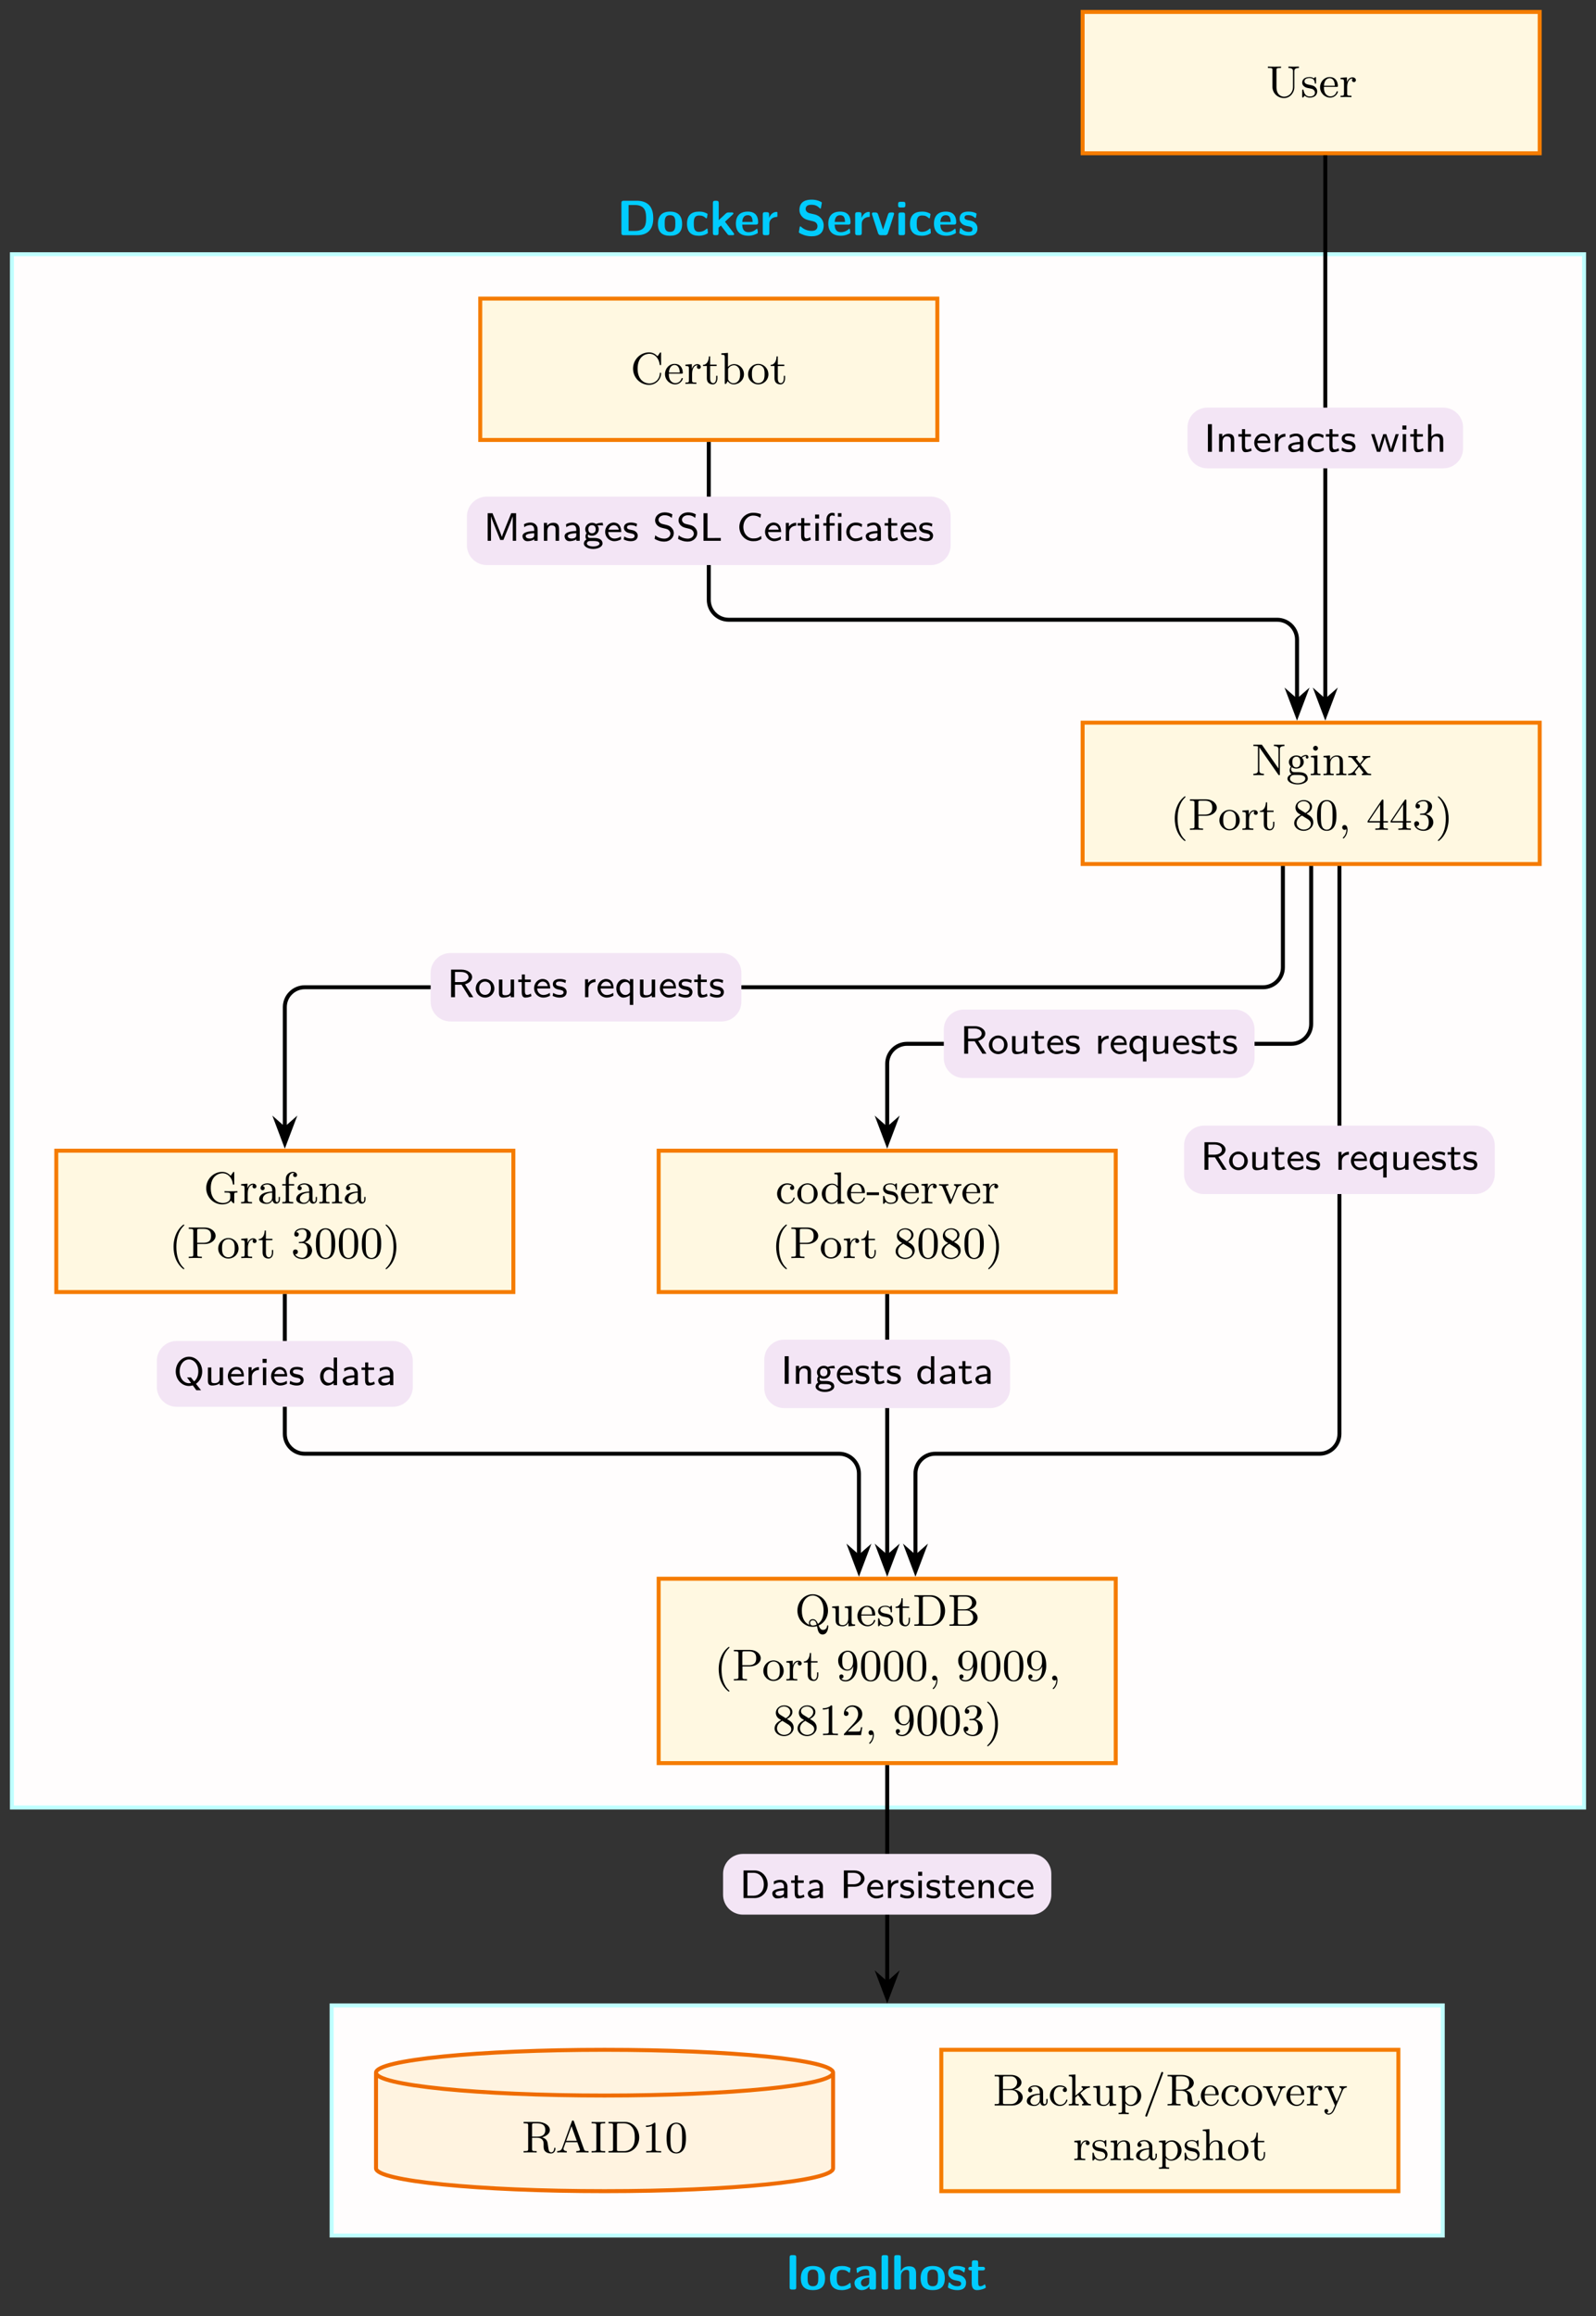 <?xml version='1.0' encoding='UTF-8'?>
<!-- This file was generated by dvisvgm 3.2.1 -->
<svg version='1.1' xmlns='http://www.w3.org/2000/svg' xmlns:xlink='http://www.w3.org/1999/xlink' width='320.131pt' height='464.459pt' viewBox='0 0 320.131 464.459'>
<rect x="0" y="0" width="320.131" height="464.459" fill="#333333" stroke="none"/>
<defs>
<path id='g2-1' d='M3.475 0V-2.295C3.475-3.108 2.853-3.658 2.064-3.658C1.562-3.658 1.18-3.555 .733-3.316L.781-2.734C1.044-2.909 1.435-3.148 2.064-3.148C2.415-3.148 2.782-2.885 2.782-2.287V-1.969C1.602-1.929 .438-1.682 .438-.94C.438-.542 .709 .08 1.411 .08C1.753 .08 2.383 .008 2.805-.303V0H3.475ZM2.782-1.132C2.782-.972 2.782-.765 2.503-.598C2.248-.454 1.937-.446 1.849-.446C1.411-.446 1.076-.646 1.076-.948C1.076-1.459 2.423-1.506 2.782-1.522V-1.132Z'/>
<path id='g2-2' d='M4.965-.367L4.917-.972C4.67-.813 4.415-.654 4.136-.566S3.571-.47 3.284-.47C2.75-.47 2.256-.733 1.905-1.14C1.522-1.594 1.339-2.176 1.339-2.766C1.339-3.363 1.522-3.937 1.905-4.391C2.256-4.798 2.75-5.061 3.284-5.061C3.539-5.061 3.794-5.037 4.041-4.965C4.296-4.886 4.527-4.758 4.75-4.615L4.878-5.34C4.623-5.428 4.36-5.507 4.089-5.555C3.826-5.603 3.555-5.619 3.284-5.619C2.55-5.619 1.849-5.308 1.339-4.782C.821-4.24 .534-3.515 .534-2.766S.821-1.291 1.339-.749C1.849-.223 2.55 .08 3.284 .08C3.579 .08 3.873 .072 4.16 0C4.447-.08 4.71-.215 4.965-.367Z'/>
<path id='g2-3' d='M3.515-.287L3.467-.869C3.068-.614 2.638-.47 2.144-.47C1.411-.47 .98-1.06 .98-1.777C.98-2.391 1.299-3.108 2.168-3.108C2.71-3.108 2.965-2.997 3.371-2.742L3.475-3.316C2.997-3.555 2.789-3.658 2.168-3.658C.972-3.658 .287-2.694 .287-1.769C.287-.797 1.052 .08 2.136 .08C2.694 .08 3.172-.088 3.515-.287Z'/>
<path id='g2-4' d='M5.635-2.718C5.635-4.28 4.471-5.531 3.045-5.531H.781V0H3.045C4.479 0 5.635-1.211 5.635-2.718ZM4.854-2.726C4.854-1.243 3.881-.47 2.829-.47H1.562V-5.061H2.829C3.921-5.061 4.854-4.192 4.854-2.726Z'/>
<path id='g2-5' d='M3.69 0V-5.531H3.021V-3.196C2.511-3.571 1.992-3.618 1.761-3.618C.925-3.618 .287-2.782 .287-1.769S.917 .08 1.737 .08C2.232 .08 2.694-.143 2.997-.414V0H3.69ZM2.997-.988C2.797-.662 2.495-.446 2.112-.446C1.554-.446 .98-.837 .98-1.761C.98-2.758 1.658-3.092 2.2-3.092C2.519-3.092 2.789-2.957 2.997-2.686V-.988Z'/>
<path id='g2-6' d='M3.507-1.745C3.507-2.112 3.467-2.646 3.156-3.1C2.869-3.507 2.391-3.658 2-3.658C1.028-3.658 .279-2.805 .279-1.793C.279-.773 1.076 .08 2.128 .08C2.59 .08 3.068-.056 3.475-.303L3.427-.869C2.981-.55 2.479-.446 2.136-.446C1.443-.446 .917-1.012 .893-1.745H3.507ZM3.021-2.224H.948C1.132-2.861 1.602-3.132 2-3.132C2.351-3.132 2.869-2.965 3.021-2.224Z'/>
<path id='g2-7' d='M3.873-4.822V-5.539H3.156V-4.822H3.873ZM3.85 0V-3.539H3.18V0H3.85ZM2.495-3.037V-3.539H1.49V-4.471C1.49-4.981 1.793-5.085 1.985-5.085C2.12-5.085 2.319-5.053 2.495-4.933V-5.531C2.471-5.539 2.248-5.611 1.985-5.611C1.371-5.611 .845-5.061 .845-4.24V-3.539H.231V-3.037H.845V0H1.514V-3.037H2.495Z'/>
<path id='g2-8' d='M4.105-3.076L4.009-3.618C3.834-3.618 3.3-3.61 2.694-3.379L2.678-3.371C2.391-3.563 2.112-3.618 1.881-3.618C1.1-3.618 .518-3.005 .518-2.319C.518-2.04 .614-1.753 .797-1.53C.685-1.395 .566-1.172 .566-.869C.566-.558 .693-.359 .765-.263C.327-.008 .239 .359 .239 .55C.239 1.156 1.076 1.634 2.112 1.634C3.156 1.634 3.985 1.156 3.985 .55C3.985-.574 2.59-.574 2.248-.574H1.506C1.379-.574 1.036-.574 1.036-.988C1.036-1.148 1.092-1.227 1.1-1.243C1.379-1.068 1.658-1.012 1.873-1.012C2.654-1.012 3.236-1.626 3.236-2.311C3.236-2.566 3.164-2.797 3.021-3.013C2.989-3.06 2.989-3.076 2.989-3.076C2.989-3.108 3.467-3.108 3.507-3.108C3.507-3.108 3.818-3.108 4.105-3.076ZM2.622-2.319C2.622-1.698 2.224-1.506 1.881-1.506C1.451-1.506 1.132-1.777 1.132-2.311C1.132-2.933 1.53-3.124 1.873-3.124C2.303-3.124 2.622-2.853 2.622-2.319ZM3.379 .558C3.379 .901 2.782 1.14 2.112 1.14S.845 .901 .845 .558C.845 .518 .845 .048 1.49 .048H2.256C2.439 .048 3.379 .048 3.379 .558Z'/>
<path id='g2-9' d='M3.706 0V-2.359C3.706-2.981 3.523-3.618 2.542-3.618C1.857-3.618 1.49-3.22 1.331-3.053V-5.531H.662V0H1.355V-1.937C1.355-2.463 1.578-3.092 2.192-3.092C3.013-3.092 3.013-2.534 3.013-2.303V0H3.706Z'/>
<path id='g2-10' d='M1.578 0V-5.531H.773V0H1.578Z'/>
<path id='g2-11' d='M4.248 0V-.566L1.977-.55H1.578V-5.531H.773V0H4.248Z'/>
<path id='g2-12' d='M6.543 0V-5.531H5.563L4.439-2.766C4.344-2.526 3.77-1.124 3.69-.789H3.682C3.626-1.02 3.26-1.937 3.18-2.144L1.809-5.531H.837V0H1.506V-4.894H1.514C1.578-4.615 1.992-3.563 2.032-3.475L3.363-.167H3.993L5.181-3.1C5.181-3.1 5.73-4.463 5.866-4.902H5.874V0H6.543Z'/>
<path id='g2-13' d='M3.706 0V-2.359C3.706-2.981 3.523-3.618 2.542-3.618C2.088-3.618 1.65-3.435 1.299-3.013V-3.594H.662V0H1.355V-1.937C1.355-2.463 1.578-3.092 2.192-3.092C3.013-3.092 3.013-2.534 3.013-2.303V0H3.706Z'/>
<path id='g2-14' d='M3.985-1.745C3.985-2.797 3.148-3.658 2.112-3.658S.239-2.789 .239-1.745C.239-.733 1.084 .08 2.112 .08C3.148 .08 3.985-.733 3.985-1.745ZM3.292-1.833C3.292-.925 2.726-.47 2.112-.47C1.482-.47 .932-.932 .932-1.833S1.522-3.132 2.112-3.132C2.71-3.132 3.292-2.718 3.292-1.833Z'/>
<path id='g2-15' d='M4.933-3.913C4.933-4.766 4.089-5.531 2.933-5.531H.781V0H1.586V-2.271H2.989C4.017-2.271 4.933-2.997 4.933-3.913ZM4.208-3.913C4.208-3.26 3.666-2.766 2.734-2.766H1.562V-5.061H2.734C3.634-5.061 4.208-4.583 4.208-3.913Z'/>
<path id='g2-16' d='M5.778-2.742C5.778-4.391 4.567-5.699 3.124-5.699S.47-4.391 .47-2.742S1.698 .167 3.124 .167C3.483 .167 3.81 .072 3.889 .048L4.599 1.02H5.539L4.527-.263C5.308-.821 5.778-1.714 5.778-2.742ZM4.997-2.742C4.997-1.841 4.654-1.156 4.152-.749L3.515-1.546H2.734L3.539-.438C3.403-.399 3.228-.383 3.124-.383C2.152-.383 1.251-1.291 1.251-2.742C1.251-4.208 2.144-5.149 3.124-5.149S4.997-4.208 4.997-2.742Z'/>
<path id='g2-17' d='M3.69 1.546V-3.618H3.021V-3.084C2.734-3.403 2.311-3.618 1.849-3.618C1.004-3.618 .287-2.821 .287-1.761C.287-.765 .893 .08 1.69 .08C1.961 .08 2.495 .016 2.997-.391V1.546H3.69ZM3.021-.98C2.734-.534 2.351-.446 2.12-.446C1.474-.446 .98-1.052 .98-1.761C.98-2.542 1.578-3.068 2.2-3.068C2.726-3.068 3.021-2.55 3.021-2.216V-.98Z'/>
<path id='g2-18' d='M5.236 0L3.579-2.582C4.718-2.917 5.005-3.61 5.005-4.041C5.005-4.87 4.033-5.531 2.877-5.531H.781V0H1.562V-2.503H2.877L4.431 0H5.236ZM4.28-4.041C4.28-3.483 3.73-3.029 2.774-3.029H1.562V-5.061H2.774C3.69-5.061 4.28-4.631 4.28-4.041Z'/>
<path id='g2-19' d='M2.766-3.029V-3.618C2.096-3.61 1.61-3.284 1.291-2.861V-3.594H.677V0H1.347V-1.698C1.347-2.558 2.064-3.021 2.766-3.029Z'/>
<path id='g2-20' d='M4.224-1.53C4.224-2.176 3.85-2.542 3.69-2.71C3.355-3.037 2.989-3.124 2.375-3.268C1.889-3.379 1.634-3.443 1.443-3.626C1.339-3.73 1.156-3.913 1.156-4.216C1.156-4.662 1.602-5.125 2.375-5.125C2.981-5.125 3.403-4.933 3.81-4.591L3.937-5.308C3.427-5.571 2.973-5.699 2.383-5.699C1.18-5.699 .47-4.886 .47-4.12C.47-3.794 .574-3.411 .964-3.045C1.315-2.718 1.682-2.638 2.176-2.519C2.845-2.359 3.029-2.319 3.26-2.08C3.411-1.929 3.539-1.706 3.539-1.435C3.539-.94 3.092-.43 2.319-.43C1.865-.43 1.132-.566 .502-1.1L.375-.383C.773-.151 1.435 .167 2.327 .167C3.435 .167 4.224-.638 4.224-1.53Z'/>
<path id='g2-21' d='M3.053-1.036C3.053-1.18 3.037-1.49 2.702-1.793C2.407-2.056 2.12-2.112 1.737-2.184C1.267-2.271 .901-2.343 .901-2.694C.901-3.148 1.482-3.148 1.602-3.148C2.056-3.148 2.407-3.053 2.805-2.845L2.909-3.411C2.367-3.634 1.969-3.658 1.682-3.658C1.482-3.658 .279-3.658 .279-2.598C.279-2.224 .486-2.016 .59-1.921C.869-1.642 1.203-1.578 1.626-1.498C2-1.427 2.431-1.347 2.431-.964C2.431-.462 1.769-.462 1.658-.462C1.148-.462 .669-.646 .351-.869L.239-.271C.51-.135 .996 .08 1.658 .08C2.016 .08 2.367 .024 2.662-.191C2.957-.414 3.053-.765 3.053-1.036Z'/>
<path id='g2-22' d='M2.821-.215L2.686-.725C2.423-.534 2.144-.47 1.921-.47C1.586-.47 1.498-.797 1.498-1.164V-3.037H2.678V-3.539H1.498V-4.551H.885V-3.539H.159V-3.037H.861V-1.02C.861-.486 .996 .08 1.57 .08S2.582-.104 2.821-.215Z'/>
<path id='g2-23' d='M3.706 0V-3.539H3.013V-1.227C3.013-.59 2.471-.391 2.008-.391C1.419-.391 1.355-.55 1.355-.917V-3.539H.662V-.869C.662-.159 .972 .08 1.53 .08C1.857 .08 2.558 .016 3.037-.367V0H3.706Z'/>
<path id='g2-24' d='M5.659-3.539H5.037L4.272-1.14C4.208-.909 4.128-.654 4.105-.47H4.097C4.049-.797 3.77-1.658 3.754-1.714L3.164-3.539H2.558C2.327-2.853 1.729-1.068 1.666-.486H1.658C1.594-1.052 1.004-2.813 .877-3.196C.813-3.387 .813-3.403 .773-3.539H.12L1.283 0H1.953L2.455-1.546C2.574-1.937 2.813-2.702 2.853-3.053L2.861-3.06C2.877-2.893 2.925-2.718 2.981-2.519L3.148-1.921L3.762 0H4.495L5.659-3.539Z'/>
<path id='g2-25' d='M1.339 0V-3.539H.669V0H1.339ZM1.411-4.463V-5.268H.606V-4.463H1.411Z'/>
<path id='g1-1' d='M6.602 0V-.278H6.449C5.893-.278 5.795-.359 5.705-.61L3.669-6.234C3.624-6.351 3.597-6.423 3.453-6.423S3.292-6.369 3.238-6.225L1.31-.897C1.202-.601 .996-.287 .305-.278V0C.646-.027 .888-.027 1.22-.027L2.234 0V-.278C1.722-.287 1.57-.565 1.57-.736C1.57-.816 1.588-.861 1.606-.906L2.027-2.063H4.35L4.835-.709C4.871-.619 4.88-.592 4.88-.547C4.88-.278 4.377-.278 4.144-.278V0C4.548-.027 5.014-.027 5.427-.027L6.602 0ZM4.243-2.341H2.126L3.184-5.274L4.243-2.341Z'/>
<path id='g1-2' d='M4.458-.798V-1.301H4.207V-.807C4.207-.709 4.207-.26 3.884-.26S3.561-.691 3.561-.834V-2.404C3.561-2.915 3.561-3.22 3.157-3.588C2.826-3.884 2.395-4.019 1.946-4.019C1.193-4.019 .565-3.642 .565-3.068C.565-2.79 .753-2.637 .987-2.637C1.229-2.637 1.399-2.817 1.399-3.05C1.399-3.436 .996-3.48 .996-3.48C1.238-3.714 1.668-3.794 1.929-3.794C2.386-3.794 2.897-3.453 2.897-2.664V-2.368C2.413-2.35 1.74-2.305 1.139-2.018C.493-1.704 .296-1.238 .296-.879C.296-.144 1.166 .099 1.767 .099C2.512 .099 2.852-.395 2.978-.646C3.023-.269 3.283 .054 3.669 .054C3.893 .054 4.458-.081 4.458-.798ZM2.897-1.265C2.897-.395 2.225-.126 1.83-.126C1.408-.126 1.014-.431 1.014-.879C1.014-1.471 1.525-2.099 2.897-2.153V-1.265Z'/>
<path id='g1-3' d='M6.01-1.633C6.01-2.44 5.23-3.095 4.234-3.202C5.122-3.382 5.75-3.947 5.75-4.611C5.75-5.4 4.889-6.127 3.705-6.127H.368V-5.848H.574C1.265-5.848 1.283-5.75 1.283-5.418V-.709C1.283-.377 1.265-.278 .574-.278H.368V0H3.956C5.167 0 6.01-.798 6.01-1.633ZM4.889-4.611C4.889-3.92 4.288-3.301 3.444-3.301H2.036V-5.481C2.036-5.786 2.054-5.848 2.476-5.848H3.642C4.521-5.848 4.889-5.149 4.889-4.611ZM5.122-1.65C5.122-.96 4.584-.278 3.66-.278H2.476C2.054-.278 2.036-.341 2.036-.646V-3.077H3.732C4.772-3.077 5.122-2.198 5.122-1.65Z'/>
<path id='g1-4' d='M4.808-1.938C4.808-3.059 3.92-3.965 2.843-3.965C2.234-3.965 1.812-3.651 1.597-3.409V-6.225L.269-6.127V-5.848C.879-5.848 .96-5.786 .96-5.346V0H1.211L1.543-.547C1.821-.152 2.269 .099 2.754 .099C3.821 .099 4.808-.762 4.808-1.938ZM4.037-1.946C4.037-1.525 3.983-1.049 3.749-.691C3.552-.404 3.184-.126 2.709-.126C2.305-.126 1.964-.341 1.749-.673C1.624-.861 1.624-.87 1.624-1.041V-2.861C1.624-3.032 1.624-3.041 1.722-3.184C2.027-3.597 2.467-3.74 2.808-3.74C3.193-3.74 3.552-3.525 3.785-3.148C4.019-2.763 4.037-2.234 4.037-1.946Z'/>
<path id='g1-5' d='M6.135-2.081C6.135-2.171 6.135-2.251 6.01-2.251C5.893-2.251 5.893-2.189 5.884-2.108C5.813-.745 4.736-.081 3.812-.081C3.05-.081 1.426-.556 1.426-3.068C1.426-5.57 3.059-6.046 3.803-6.046C4.691-6.046 5.633-5.373 5.848-3.92C5.866-3.803 5.875-3.758 5.992-3.758C6.135-3.758 6.135-3.803 6.135-3.992V-6.091C6.135-6.243 6.135-6.324 6.028-6.324C5.965-6.324 5.938-6.297 5.884-6.216L5.427-5.543C5.14-5.822 4.629-6.324 3.723-6.324C1.982-6.324 .511-4.88 .511-3.068C.511-1.22 2 .197 3.723 .197C5.212 .197 6.135-1.032 6.135-2.081Z'/>
<path id='g1-6' d='M3.83-1.067C3.83-1.175 3.732-1.175 3.705-1.175C3.606-1.175 3.606-1.157 3.552-1.005C3.346-.386 2.843-.152 2.386-.152C1.812-.152 1.076-.619 1.076-1.946C1.076-3.346 1.794-3.767 2.332-3.767C2.449-3.767 2.933-3.749 3.265-3.525C3.077-3.489 2.897-3.364 2.897-3.104C2.897-2.87 3.077-2.691 3.31-2.691S3.732-2.843 3.732-3.122C3.732-3.678 3.104-4.019 2.314-4.019C1.166-4.019 .305-3.059 .305-1.938C.305-.78 1.238 .099 2.296 .099C3.543 .099 3.83-.987 3.83-1.067Z'/>
<path id='g1-7' d='M1.857-.018C1.857-.637 1.624-.969 1.274-.969C.96-.969 .789-.727 .789-.484S.96 0 1.274 0C1.498 0 1.633-.144 1.633-.144C1.633 .152 1.633 .888 .951 1.534C.915 1.579 .915 1.624 .915 1.624C.915 1.668 .969 1.731 1.032 1.731C1.13 1.731 1.857 1.041 1.857-.018Z'/>
<path id='g1-8' d='M6.521-3.014C6.521-4.718 5.274-6.127 3.696-6.127H.359V-5.848H.565C1.256-5.848 1.274-5.75 1.274-5.418V-.709C1.274-.377 1.256-.278 .565-.278H.359V0H3.696C5.247 0 6.521-1.328 6.521-3.014ZM5.633-3.014C5.633-2.646 5.633-1.704 5.14-1.076C4.673-.466 4.028-.278 3.462-.278H2.494C2.072-.278 2.054-.341 2.054-.646V-5.481C2.054-5.786 2.072-5.848 2.494-5.848H3.453C4.324-5.848 4.862-5.391 5.104-5.068C5.499-4.548 5.633-3.902 5.633-3.014Z'/>
<path id='g1-9' d='M4.844 0V-.278C4.234-.278 4.153-.341 4.153-.78V-6.225L2.826-6.127V-5.848C3.436-5.848 3.516-5.786 3.516-5.346V-3.436C3.471-3.489 3.068-3.965 2.368-3.965C1.265-3.965 .305-3.086 .305-1.929C.305-.807 1.202 .099 2.269 .099C2.924 .099 3.328-.287 3.489-.475V.099L4.844 0ZM3.489-1.076C3.489-.915 3.489-.888 3.355-.7C3.077-.296 2.664-.126 2.305-.126C1.92-.126 1.561-.341 1.328-.718C1.094-1.103 1.076-1.633 1.076-1.92C1.076-2.341 1.13-2.817 1.363-3.175C1.561-3.462 1.929-3.74 2.404-3.74C2.781-3.74 3.139-3.552 3.382-3.211C3.489-3.068 3.489-3.059 3.489-2.888V-1.076Z'/>
<path id='g1-10' d='M3.83-1.067C3.83-1.13 3.785-1.184 3.705-1.184C3.615-1.184 3.588-1.121 3.579-1.085C3.274-.17 2.476-.152 2.341-.152C1.911-.152 1.543-.395 1.337-.7C1.041-1.139 1.032-1.677 1.032-2.054H3.588C3.785-2.054 3.83-2.054 3.83-2.243C3.83-3.166 3.328-4.019 2.18-4.019C1.103-4.019 .26-3.086 .26-1.973C.26-.798 1.202 .099 2.296 .099S3.83-.861 3.83-1.067ZM3.22-2.269H1.041C1.121-3.651 1.929-3.794 2.18-3.794C2.673-3.794 3.211-3.418 3.22-2.269Z'/>
<path id='g1-11' d='M4.216-1.507C4.216-2.377 3.552-2.808 3.328-2.951C3.229-3.023 2.969-3.184 2.861-3.247C3.31-3.462 3.965-3.911 3.965-4.637C3.965-5.481 3.122-5.974 2.314-5.974C1.372-5.974 .637-5.301 .637-4.476C.637-4.135 .762-3.812 .978-3.552C1.13-3.382 1.184-3.346 1.704-3.014C.915-2.637 .386-2.09 .386-1.354C.386-.404 1.328 .197 2.296 .197C3.337 .197 4.216-.538 4.216-1.507ZM3.534-4.637C3.534-4.01 2.996-3.597 2.637-3.391L1.543-4.072C1.274-4.243 1.067-4.485 1.067-4.817C1.067-5.4 1.695-5.75 2.287-5.75C2.978-5.75 3.534-5.265 3.534-4.637ZM3.732-1.193C3.732-.484 3.014-.054 2.305-.054C1.525-.054 .87-.61 .87-1.354C.87-2 1.319-2.539 1.946-2.861L3.077-2.162C3.283-2.027 3.732-1.74 3.732-1.193Z'/>
<path id='g1-12' d='M3.283-5.687C3.283-6.028 2.942-6.324 2.449-6.324C1.749-6.324 1.014-5.795 1.014-4.898V-3.866H.305V-3.588H1.014V-.691C1.014-.278 .915-.278 .323-.278V0C.798-.018 .915-.027 1.372-.027L2.512 0V-.278H2.332C1.677-.278 1.65-.377 1.65-.709V-3.588H2.691V-3.866H1.624V-4.88C1.624-5.696 2.063-6.1 2.449-6.1C2.539-6.1 2.628-6.082 2.718-6.046C2.628-6.01 2.485-5.902 2.485-5.678C2.485-5.445 2.655-5.283 2.879-5.283C3.122-5.283 3.283-5.454 3.283-5.687Z'/>
<path id='g1-13' d='M4.341-1.48V-1.758H3.427V-5.83C3.427-6.01 3.427-6.073 3.256-6.073C3.148-6.073 3.139-6.064 3.059-5.938L.26-1.758V-1.48H2.709V-.709C2.709-.377 2.682-.278 2.009-.278H1.812V0C2.377-.027 3.005-.027 3.068-.027C3.113-.027 3.758-.027 4.324 0V-.278H4.126C3.453-.278 3.427-.377 3.427-.709V-1.48H4.341ZM2.763-1.758H.547L2.763-5.077V-1.758Z'/>
<path id='g1-14' d='M6.772-2.18V-2.458C6.189-2.431 6.091-2.431 5.615-2.431C5.265-2.431 4.494-2.431 4.18-2.458V-2.18H4.467C5.301-2.18 5.328-2.072 5.328-1.74V-1.175C5.328-.081 3.965-.081 3.848-.081C3.113-.081 1.426-.52 1.426-3.068C1.426-5.57 3.059-6.046 3.803-6.046C4.691-6.046 5.633-5.373 5.848-3.92C5.866-3.803 5.875-3.758 5.992-3.758C6.135-3.758 6.135-3.803 6.135-3.992V-6.091C6.135-6.243 6.135-6.324 6.028-6.324C5.965-6.324 5.938-6.297 5.884-6.216L5.427-5.543C5.14-5.822 4.629-6.324 3.723-6.324C1.982-6.324 .511-4.88 .511-3.068C.511-1.238 1.973 .197 3.732 .197C4.575 .197 5.221-.126 5.472-.565C5.624-.323 5.947-.009 6.037-.009C6.135-.009 6.135-.09 6.135-.233V-1.776C6.135-2.135 6.171-2.18 6.772-2.18Z'/>
<path id='g1-15' d='M4.476-3.615C4.476-3.785 4.35-4.063 3.992-4.063C3.732-4.063 3.328-3.965 3.014-3.642C2.772-3.839 2.422-3.965 2.045-3.965C1.193-3.965 .547-3.355 .547-2.646C.547-2.189 .816-1.866 .96-1.731C.942-1.713 .691-1.399 .691-.987C.691-.682 .834-.359 1.076-.197C.619-.054 .26 .278 .26 .7C.26 1.337 1.148 1.848 2.296 1.848C3.4 1.848 4.341 1.372 4.341 .682C4.341 .314 4.171-.081 3.839-.296C3.337-.61 2.817-.61 1.964-.61C1.785-.61 1.498-.61 1.426-.628C1.166-.682 .996-.924 .996-1.211C.996-1.354 1.041-1.489 1.121-1.606C1.345-1.462 1.624-1.328 2.036-1.328C2.888-1.328 3.534-1.938 3.534-2.646C3.534-3.086 3.283-3.391 3.166-3.516C3.525-3.839 3.947-3.839 4.054-3.839C4.01-3.812 3.938-3.767 3.938-3.606C3.938-3.507 4.001-3.337 4.207-3.337C4.333-3.337 4.476-3.427 4.476-3.615ZM2.843-2.646C2.843-2.44 2.843-1.57 2.036-1.57C1.238-1.57 1.238-2.449 1.238-2.646C1.238-2.888 1.256-3.193 1.408-3.409C1.543-3.588 1.785-3.723 2.036-3.723C2.843-3.723 2.843-2.852 2.843-2.646ZM3.839 .691C3.839 1.202 3.148 1.606 2.305 1.606C1.426 1.606 .762 1.184 .762 .691C.762 .547 .852-.045 1.624-.045H2.449C2.736-.045 3.839-.036 3.839 .691Z'/>
<path id='g1-16' d='M4.907 0V-.278C4.449-.278 4.225-.278 4.216-.556V-2.278C4.216-3.023 4.216-3.283 3.965-3.597C3.758-3.848 3.418-3.965 2.969-3.965C2.368-3.965 1.929-3.651 1.65-3.148H1.642V-6.225L.314-6.127V-5.848C.924-5.848 1.005-5.786 1.005-5.346V-.691C1.005-.278 .906-.278 .314-.278V0C.736-.018 .906-.027 1.337-.027S1.884-.018 2.359 0V-.278C1.767-.278 1.668-.278 1.668-.691V-2.323C1.668-3.274 2.341-3.74 2.906-3.74C3.436-3.74 3.552-3.301 3.552-2.763V-.691C3.552-.278 3.453-.278 2.861-.278V0C3.283-.018 3.453-.027 3.884-.027S4.431-.018 4.907 0Z'/>
<path id='g1-17' d='M2.556-1.659V-2.216H.099V-1.659H2.556Z'/>
<path id='g1-18' d='M3.023 0V-.278H2.799C2.081-.278 2.063-.386 2.063-.709V-5.418C2.063-5.741 2.081-5.848 2.799-5.848H3.023V-6.127C2.655-6.1 2.045-6.1 1.659-6.1S.664-6.1 .296-6.127V-5.848H.52C1.238-5.848 1.256-5.741 1.256-5.418V-.709C1.256-.386 1.238-.278 .52-.278H.296V0C.664-.027 1.274-.027 1.659-.027S2.655-.027 3.023 0Z'/>
<path id='g1-19' d='M4.7 0V-.278C4.404-.278 4.189-.287 3.866-.718L2.592-2.449C3.471-3.211 3.884-3.561 4.494-3.588V-3.866C4.18-3.839 4.162-3.839 3.83-3.839L2.843-3.866V-3.588C2.978-3.579 3.086-3.516 3.086-3.373C3.086-3.202 2.942-3.086 2.861-3.014L1.597-1.946V-6.225L.269-6.127V-5.848C.879-5.848 .96-5.786 .96-5.346V-.691C.96-.278 .861-.278 .269-.278V0L1.265-.027L2.26 0V-.278C1.668-.278 1.57-.278 1.57-.691V-1.597L2.144-2.081L3.014-.906C3.157-.709 3.229-.601 3.229-.475C3.229-.386 3.202-.278 2.924-.278V0L3.893-.027C4.153-.027 4.44-.027 4.7 0Z'/>
<path id='g1-20' d='M6.566-5.848V-6.127C6.082-6.109 5.947-6.1 5.517-6.1C5.077-6.1 4.96-6.109 4.458-6.127V-5.848C5.373-5.848 5.373-5.418 5.373-5.176V-1.345L2.117-6.019C2.045-6.127 2.018-6.127 1.848-6.127H.341V-5.848H.592C1.023-5.848 1.256-5.786 1.256-5.786V-.951C1.256-.709 1.256-.278 .341-.278V0C.834-.018 .96-.027 1.399-.027C1.83-.027 1.964-.018 2.449 0V-.278C1.534-.278 1.534-.709 1.534-.951V-5.579L5.346-.108C5.418 0 5.463 0 5.508 0C5.651 0 5.651-.072 5.651-.242V-5.176C5.651-5.418 5.651-5.848 6.566-5.848Z'/>
<path id='g1-21' d='M4.907 0V-.278C4.449-.278 4.225-.278 4.216-.556V-2.278C4.216-3.023 4.216-3.283 3.965-3.597C3.758-3.848 3.418-3.965 2.969-3.965C2.135-3.965 1.749-3.346 1.624-3.095H1.615V-3.965L.314-3.866V-3.588C.924-3.588 1.005-3.525 1.005-3.086V-.691C1.005-.278 .906-.278 .314-.278V0C.736-.018 .906-.027 1.337-.027S1.884-.018 2.359 0V-.278C1.767-.278 1.668-.278 1.668-.691V-2.323C1.668-3.274 2.341-3.74 2.906-3.74C3.436-3.74 3.552-3.301 3.552-2.763V-.691C3.552-.278 3.453-.278 2.861-.278V0C3.283-.018 3.453-.027 3.884-.027S4.431-.018 4.907 0Z'/>
<path id='g1-22' d='M4.216-2.951C4.216-5.382 3.139-5.974 2.332-5.974C1.301-5.974 .386-5.14 .386-3.965C.386-2.826 1.211-1.964 2.225-1.964C2.879-1.964 3.238-2.44 3.4-2.826V-2.628C3.4-.44 2.404-.054 1.893-.054C1.686-.054 1.229-.09 .996-.386H1.032C1.103-.368 1.453-.44 1.453-.798C1.453-1.032 1.292-1.211 1.041-1.211S.619-1.049 .619-.78C.619-.188 1.094 .197 1.902 .197C3.059 .197 4.216-.987 4.216-2.951ZM3.382-3.776C3.382-3.122 3.086-2.189 2.243-2.189C2.099-2.189 1.659-2.189 1.372-2.745C1.202-3.086 1.202-3.525 1.202-3.956S1.202-4.835 1.39-5.176C1.659-5.633 2.009-5.75 2.332-5.75C2.942-5.75 3.184-5.131 3.22-5.041C3.346-4.709 3.382-4.162 3.382-3.776Z'/>
<path id='g1-23' d='M4.341-1.911C4.341-3.086 3.409-4.019 2.305-4.019C1.166-4.019 .26-3.059 .26-1.911C.26-.789 1.193 .099 2.296 .099C3.436 .099 4.341-.807 4.341-1.911ZM3.57-1.991C3.57-1.659 3.57-1.139 3.346-.745C3.095-.332 2.682-.152 2.305-.152C1.857-.152 1.48-.377 1.274-.727C1.041-1.103 1.032-1.579 1.032-1.991C1.032-2.323 1.032-2.835 1.256-3.202C1.525-3.66 1.973-3.794 2.296-3.794C2.808-3.794 3.175-3.507 3.355-3.202C3.561-2.826 3.57-2.368 3.57-1.991Z'/>
<path id='g1-24' d='M3.875 0V-.278H3.588C2.754-.278 2.727-.386 2.727-.718V-5.732C2.727-5.956 2.718-5.974 2.494-5.974C1.938-5.4 1.112-5.4 .834-5.4V-5.122C1.005-5.122 1.552-5.122 2.036-5.355V-.718C2.036-.386 2.009-.278 1.175-.278H.888V0C1.211-.027 2.009-.027 2.377-.027S3.552-.027 3.875 0Z'/>
<path id='g1-25' d='M5.75-4.458C5.75-5.346 4.826-6.127 3.579-6.127H.359V-5.848H.565C1.256-5.848 1.274-5.75 1.274-5.418V-.709C1.274-.377 1.256-.278 .565-.278H.359V0C.762-.027 1.265-.027 1.677-.027S2.592-.027 2.996 0V-.278H2.79C2.099-.278 2.081-.377 2.081-.709V-2.817H3.579C4.835-2.817 5.75-3.597 5.75-4.458ZM4.835-4.458C4.835-4.054 4.835-3.068 3.346-3.068H2.054V-5.481C2.054-5.786 2.072-5.848 2.494-5.848H3.355C4.835-5.848 4.835-4.862 4.835-4.458Z'/>
<path id='g1-26' d='M4.808-1.938C4.808-3.068 3.929-3.965 2.87-3.965C2.386-3.965 1.938-3.767 1.597-3.4V-3.965L.269-3.866V-3.588C.906-3.588 .96-3.534 .96-3.148V1.049C.96 1.462 .861 1.462 .269 1.462V1.74C.691 1.722 .861 1.713 1.292 1.713S1.839 1.722 2.314 1.74V1.462C1.722 1.462 1.624 1.462 1.624 1.049V-.431C1.857-.197 2.162 .099 2.754 .099C3.821 .099 4.808-.762 4.808-1.938ZM4.037-1.938C4.037-.915 3.427-.126 2.7-.126C2.296-.126 1.955-.359 1.74-.673C1.624-.852 1.624-.87 1.624-1.041V-3.014C1.929-3.534 2.422-3.714 2.799-3.714C3.498-3.714 4.037-2.906 4.037-1.938Z'/>
<path id='g1-27' d='M3.059 2.135C3.059 2.09 3.032 2.063 2.978 2C1.821 .942 1.471-.673 1.471-2.243C1.471-3.633 1.74-5.319 3.005-6.521C3.041-6.557 3.059-6.584 3.059-6.629C3.059-6.692 3.014-6.728 2.951-6.728C2.843-6.728 2.036-6.082 1.552-5.104C1.121-4.243 .906-3.319 .906-2.251C.906-1.606 .987-.583 1.48 .475C2.009 1.579 2.843 2.234 2.951 2.234C3.014 2.234 3.059 2.198 3.059 2.135Z'/>
<path id='g1-28' d='M2.673-2.251C2.673-2.987 2.565-3.974 2.099-4.969C1.57-6.073 .736-6.728 .628-6.728C.538-6.728 .52-6.656 .52-6.629C.52-6.584 .538-6.557 .601-6.494C1.121-6.028 2.108-4.808 2.108-2.251C2.108-.969 1.875 .816 .574 2.027C.556 2.054 .52 2.09 .52 2.135C.52 2.162 .538 2.234 .628 2.234C.736 2.234 1.543 1.588 2.027 .61C2.458-.251 2.673-1.175 2.673-2.251Z'/>
<path id='g1-29' d='M6.701 .081C6.701 0 6.701-.108 6.584-.108C6.521-.108 6.485-.054 6.476-.009C6.405 .771 5.795 .825 5.651 .825C5.167 .825 4.978 .44 4.772-.063C5.732-.457 6.647-1.561 6.647-3.041C6.647-4.871 5.256-6.324 3.579-6.324S.511-4.862 .511-3.041S1.911 .197 3.579 .197C3.893 .197 4.234 .135 4.449 .072C4.611 .96 4.745 1.74 5.579 1.74C6.512 1.74 6.701 .538 6.701 .081ZM5.759-3.041C5.759-1.857 5.4-.906 4.629-.386C4.449-.834 4.171-1.337 3.588-1.337C3.148-1.337 2.826-.987 2.826-.574C2.826-.359 2.933-.179 2.933-.179C2.063-.511 1.399-1.435 1.399-3.041C1.399-5.265 2.646-6.073 3.579-6.073S5.759-5.274 5.759-3.041ZM4.377-.242C4.117-.108 3.812-.054 3.579-.054C3.139-.054 3.05-.431 3.05-.574C3.05-.843 3.247-1.112 3.597-1.112C4.072-1.112 4.261-.736 4.377-.242Z'/>
<path id='g1-30' d='M6.745-.798C6.745-.852 6.745-.96 6.62-.96C6.503-.96 6.503-.879 6.494-.807C6.449-.242 6.171-.027 5.893-.027C5.606-.027 5.508-.206 5.436-.359C5.355-.556 5.274-1.166 5.221-1.57C5.149-2.126 5.068-2.727 4.072-3.041C4.925-3.283 5.624-3.812 5.624-4.512C5.624-5.4 4.539-6.127 3.22-6.127H.359V-5.848H.565C1.256-5.848 1.274-5.75 1.274-5.418V-.709C1.274-.377 1.256-.278 .565-.278H.359V0C.78-.027 1.229-.027 1.659-.027S2.539-.027 2.969 0V-.278H2.763C2.072-.278 2.054-.377 2.054-.709V-2.951H3.131C3.776-2.951 4.063-2.61 4.099-2.574C4.368-2.243 4.368-2.108 4.368-1.471C4.368-.87 4.368-.475 4.799-.135C5.221 .197 5.759 .197 5.857 .197C6.611 .197 6.745-.583 6.745-.798ZM4.709-4.512C4.709-3.74 4.315-3.175 3.095-3.175H2.054V-5.481C2.054-5.714 2.072-5.795 2.243-5.83C2.323-5.848 2.61-5.848 2.799-5.848C3.57-5.848 4.709-5.848 4.709-4.512Z'/>
<path id='g1-31' d='M3.346-3.409C3.346-3.696 3.077-3.965 2.673-3.965C2.135-3.965 1.758-3.588 1.552-3.032H1.543V-3.965L.269-3.866V-3.588C.879-3.588 .96-3.525 .96-3.086V-.691C.96-.278 .861-.278 .269-.278V0C.745-.018 .861-.027 1.319-.027L2.458 0V-.278H2.278C1.624-.278 1.597-.377 1.597-.709V-2.054C1.597-2.422 1.695-3.74 2.718-3.74V-3.732C2.7-3.723 2.556-3.615 2.556-3.4C2.556-3.157 2.745-3.005 2.951-3.005C3.139-3.005 3.346-3.139 3.346-3.409Z'/>
<path id='g1-32' d='M3.319-1.148C3.319-1.552 3.139-1.794 2.942-2C2.637-2.296 2.314-2.359 1.65-2.485C1.417-2.53 .762-2.646 .762-3.157C.762-3.444 .969-3.821 1.785-3.821C2.754-3.821 2.817-3.077 2.835-2.852C2.843-2.745 2.843-2.691 2.96-2.691C3.086-2.691 3.086-2.754 3.086-2.924V-3.785C3.086-3.938 3.086-4.019 2.978-4.019C2.933-4.019 2.915-4.019 2.799-3.911C2.781-3.893 2.7-3.812 2.646-3.767C2.368-3.965 2.09-4.019 1.785-4.019C.601-4.019 .305-3.364 .305-2.906C.305-2.619 .431-2.386 .637-2.189C.942-1.911 1.283-1.848 1.74-1.767C2.198-1.677 2.35-1.65 2.547-1.498C2.637-1.426 2.861-1.256 2.861-.915C2.861-.126 1.955-.126 1.83-.126C.915-.126 .682-.888 .574-1.372C.547-1.462 .538-1.516 .431-1.516C.305-1.516 .305-1.444 .305-1.283V-.135C.305 .018 .305 .099 .413 .099C.466 .099 .475 .09 .637-.081C.673-.135 .771-.251 .816-.296C1.193 .072 1.606 .099 1.83 .099C2.933 .099 3.319-.547 3.319-1.148Z'/>
<path id='g1-33' d='M4.09-6.53C4.09-6.665 3.983-6.728 3.902-6.728C3.758-6.728 3.723-6.629 3.687-6.521L.556 1.893C.529 1.973 .511 2.009 .511 2.045C.511 2.18 .619 2.243 .7 2.243C.843 2.243 .879 2.144 .915 2.036L4.045-6.378C4.072-6.458 4.09-6.494 4.09-6.53Z'/>
<path id='g1-34' d='M3.068-1.112V-1.624H2.817V-1.139C2.817-.475 2.539-.152 2.216-.152C1.615-.152 1.615-.942 1.615-1.103V-3.588H2.915V-3.866H1.615V-5.517H1.363C1.354-4.763 1.041-3.839 .17-3.812V-3.588H.951V-1.112C.951-.108 1.677 .099 2.153 .099C2.754 .099 3.068-.475 3.068-1.112Z'/>
<path id='g1-35' d='M4.216-1.525C4.216-2.305 3.597-2.969 2.736-3.157C3.57-3.471 3.965-4.126 3.965-4.745C3.965-5.436 3.202-5.974 2.269-5.974S.637-5.445 .637-4.763C.637-4.467 .834-4.297 1.094-4.297S1.543-4.485 1.543-4.745C1.543-5.059 1.328-5.194 1.023-5.194C1.256-5.57 1.803-5.75 2.243-5.75C2.987-5.75 3.131-5.158 3.131-4.736C3.131-4.467 3.077-4.037 2.852-3.696C2.574-3.292 2.26-3.274 2-3.256C1.776-3.238 1.758-3.238 1.686-3.238C1.606-3.229 1.534-3.22 1.534-3.122C1.534-3.005 1.606-3.005 1.758-3.005H2.18C2.96-3.005 3.301-2.377 3.301-1.525C3.301-.377 2.691-.054 2.234-.054C2.063-.054 1.193-.099 .789-.762C1.112-.718 1.363-.942 1.363-1.247C1.363-1.543 1.139-1.731 .879-1.731C.655-1.731 .386-1.597 .386-1.22C.386-.422 1.22 .197 2.26 .197C3.382 .197 4.216-.61 4.216-1.525Z'/>
<path id='g1-36' d='M4.144-1.588H3.893C3.875-1.471 3.803-.942 3.687-.798C3.633-.718 3.014-.718 2.835-.718H1.238L2.126-1.561C3.597-2.835 4.144-3.31 4.144-4.225C4.144-5.256 3.292-5.974 2.189-5.974C1.157-5.974 .457-5.158 .457-4.341C.457-3.893 .843-3.848 .924-3.848C1.121-3.848 1.39-3.992 1.39-4.315C1.39-4.584 1.202-4.781 .924-4.781C.879-4.781 .852-4.781 .816-4.772C1.032-5.409 1.606-5.696 2.09-5.696C3.005-5.696 3.319-4.844 3.319-4.225C3.319-3.31 2.628-2.565 2.198-2.099L.556-.323C.457-.224 .457-.206 .457 0H3.893L4.144-1.588Z'/>
<path id='g1-37' d='M6.566-5.848V-6.127C6.082-6.109 5.947-6.1 5.517-6.1C5.077-6.1 4.96-6.109 4.458-6.127V-5.848C5.373-5.848 5.373-5.418 5.373-5.176V-2.063C5.373-.843 4.494-.081 3.597-.081C3.077-.081 2.063-.395 2.063-2.009V-5.418C2.063-5.75 2.081-5.848 2.772-5.848H2.978V-6.127C2.574-6.1 2.072-6.1 1.659-6.1S.745-6.1 .341-6.127V-5.848H.547C1.238-5.848 1.256-5.75 1.256-5.418V-2.063C1.256-.753 2.341 .197 3.579 .197C4.898 .197 5.651-1.032 5.651-1.929V-5.158C5.651-5.427 5.651-5.848 6.566-5.848Z'/>
<path id='g1-38' d='M4.907 0V-.278C4.297-.278 4.216-.341 4.216-.78V-3.965L2.861-3.866V-3.588C3.471-3.588 3.552-3.525 3.552-3.086V-1.498C3.552-.7 3.104-.126 2.458-.126C1.713-.126 1.668-.511 1.668-.996V-3.965L.314-3.866V-3.588C1.005-3.588 1.005-3.561 1.005-2.763V-1.417C1.005-.834 1.005-.457 1.417-.144C1.677 .036 2.045 .099 2.404 .099C2.87 .099 3.31-.108 3.57-.646H3.579V.099L4.907 0Z'/>
<path id='g1-39' d='M4.673-3.588V-3.866C4.404-3.839 3.983-3.839 3.983-3.839C3.732-3.839 3.453-3.848 3.202-3.866V-3.588C3.462-3.57 3.615-3.436 3.615-3.202C3.615-3.113 3.606-3.095 3.57-2.996L2.637-.736L1.615-3.184C1.588-3.238 1.57-3.292 1.57-3.355C1.57-3.588 1.893-3.588 2.063-3.588V-3.866C1.677-3.848 1.471-3.839 1.076-3.839C.762-3.839 .502-3.839 .179-3.866V-3.588C.601-3.588 .771-3.588 .906-3.256L2.216-.072C2.269 .072 2.341 .099 2.422 .099S2.574 .081 2.637-.072L3.857-3.014C4.045-3.471 4.359-3.579 4.673-3.588Z'/>
<path id='g1-40' d='M4.736 0V-.278C4.377-.278 4.108-.278 3.911-.529L2.736-2.018C2.673-2.099 2.673-2.117 2.673-2.117S3.373-2.987 3.444-3.059C3.723-3.364 4.028-3.579 4.575-3.588V-3.866C4.315-3.839 4.072-3.839 3.812-3.839C3.471-3.839 3.31-3.839 2.951-3.866V-3.588C3.086-3.57 3.202-3.498 3.202-3.319C3.202-3.175 3.122-3.077 3.077-3.023L2.503-2.314L1.803-3.202C1.74-3.283 1.722-3.301 1.722-3.364C1.722-3.471 1.821-3.579 2.027-3.588V-3.866C1.686-3.848 1.453-3.839 1.049-3.839C1.049-3.839 .52-3.839 .17-3.866V-3.588C.789-3.588 .807-3.57 1.22-3.041L2.144-1.884L1.274-.834C.825-.296 .314-.278 .126-.278V0C.386-.027 .628-.027 .888-.027C1.175-.027 1.462-.018 1.749 0V-.278C1.525-.305 1.498-.457 1.498-.547C1.498-.574 1.498-.7 1.633-.861C1.848-1.139 2.081-1.408 2.305-1.677L3.014-.771C3.184-.574 3.184-.556 3.184-.502C3.184-.404 3.095-.287 2.879-.278V0C3.256-.018 3.471-.027 3.857-.027C3.857-.027 4.386-.027 4.736 0Z'/>
<path id='g1-41' d='M4.664-3.588V-3.866C4.377-3.839 4.099-3.839 3.983-3.839C3.732-3.839 3.453-3.848 3.202-3.866V-3.588C3.615-3.57 3.615-3.247 3.615-3.211C3.615-3.113 3.579-3.023 3.543-2.951L2.637-.816L1.633-3.166C1.579-3.292 1.579-3.355 1.579-3.355C1.579-3.588 1.884-3.588 2.072-3.588V-3.866L1.076-3.839C1.049-3.839 .538-3.839 .188-3.866V-3.588C.592-3.588 .762-3.57 .87-3.328L2.287 0L2.063 .529C1.866 1.005 1.606 1.615 1.023 1.615C.798 1.615 .646 1.498 .619 1.48C.691 1.471 .942 1.399 .942 1.094C.942 .861 .771 .718 .565 .718C.341 .718 .179 .861 .179 1.103C.179 1.507 .556 1.839 1.023 1.839C1.606 1.839 1.991 1.319 2.207 .825L3.83-2.969C3.929-3.202 4.09-3.57 4.664-3.588Z'/>
<path id='g1-42' d='M4.243-2.87C4.243-3.471 4.216-4.243 3.902-4.916C3.507-5.759 2.826-5.974 2.305-5.974C1.767-5.974 1.085-5.759 .691-4.898C.404-4.279 .359-3.552 .359-2.87C.359-2.287 .377-1.417 .762-.709C1.184 .054 1.884 .197 2.296 .197C2.879 .197 3.543-.054 3.92-.879C4.189-1.48 4.243-2.153 4.243-2.87ZM3.471-2.978C3.471-2.422 3.471-1.668 3.382-1.139C3.193-.117 2.53-.027 2.305-.027C2.036-.027 1.39-.152 1.22-1.166C1.13-1.695 1.13-2.467 1.13-2.978C1.13-3.588 1.13-4.297 1.238-4.79C1.417-5.588 1.991-5.75 2.296-5.75C2.637-5.75 3.202-5.57 3.373-4.736C3.471-4.243 3.471-3.543 3.471-2.978Z'/>
<path id='g1-43' d='M2.269 0V-.278C1.686-.278 1.65-.323 1.65-.673V-3.965L.359-3.866V-3.588C.933-3.588 1.014-3.534 1.014-3.095V-.691C1.014-.278 .915-.278 .323-.278V0C.727-.018 .915-.027 1.31-.027C1.453-.027 1.83-.027 2.269 0ZM1.767-5.409C1.767-5.678 1.552-5.893 1.283-5.893S.798-5.678 .798-5.409S1.014-4.925 1.283-4.925S1.767-5.14 1.767-5.409Z'/>
<path id='g0-1' d='M4.721-.478V-3.147C4.721-4.721 3.207-4.731 2.709-4.731C2.241-4.731 1.743-4.691 1.076-4.412C.867-4.323 .817-4.293 .817-4.183C.817-4.113 .876-3.536 .886-3.456C.896-3.396 .946-3.347 1.016-3.347C1.066-3.347 1.096-3.376 1.125-3.406C1.554-3.855 2.052-4.074 2.669-4.074C3.207-4.074 3.366-3.745 3.366-3.157V-2.809C3.018-2.809 .408-2.789 .408-1.325C.408-.627 .966 .11 1.843 .11C2.181 .11 2.928 .01 3.396-.677V-.478C3.396-.159 3.466 0 3.874 0H4.243C4.621 0 4.721-.129 4.721-.478ZM3.366-1.534C3.366-.608 2.42-.608 2.39-.608C1.972-.608 1.703-.966 1.703-1.345C1.703-2.321 3.088-2.39 3.366-2.4V-1.534Z'/>
<path id='g0-2' d='M4.552-.498C4.552-.608 4.512-1.066 4.492-1.195C4.492-1.225 4.472-1.325 4.372-1.325C4.333-1.325 4.313-1.325 4.213-1.225C4.044-1.076 3.576-.667 2.759-.667C1.723-.667 1.723-1.673 1.723-2.311C1.723-3.117 1.773-3.954 2.789-3.954C3.436-3.954 3.705-3.795 4.064-3.496C4.183-3.386 4.203-3.386 4.243-3.386C4.343-3.386 4.362-3.476 4.372-3.516C4.392-3.596 4.492-4.153 4.492-4.203C4.492-4.293 4.422-4.333 4.253-4.412C3.775-4.631 3.476-4.731 2.779-4.731C1.295-4.731 .369-4.034 .369-2.291C.369-.637 1.225 .11 2.729 .11C2.998 .11 3.596 .1 4.263-.239C4.542-.388 4.552-.398 4.552-.498Z'/>
<path id='g0-3' d='M7.291-3.406C7.291-4.193 7.161-5.159 6.603-5.866C5.856-6.793 4.661-6.912 4.014-6.912H1.384C1.026-6.912 .906-6.803 .906-6.434V-.478C.906-.12 1.016 0 1.384 0H4.014C6.444 0 7.291-1.454 7.291-3.406ZM5.856-3.406C5.856-2.281 5.747-.857 3.625-.857H2.341V-6.056H3.615C5.767-6.056 5.856-4.522 5.856-3.406Z'/>
<path id='g0-4' d='M4.771-2.59C4.771-3.874 4.173-4.731 2.689-4.731C1.096-4.731 .309-3.835 .309-2.321C.309-.687 1.255 .11 2.819 .11C3.197 .11 3.765 .06 4.422-.269C4.641-.378 4.711-.408 4.711-.528C4.711-.598 4.681-.886 4.671-.966C4.631-1.275 4.621-1.285 4.532-1.285C4.492-1.285 4.472-1.285 4.362-1.185C3.775-.677 3.177-.608 2.859-.608C1.733-.608 1.614-1.494 1.584-2.131H4.293C4.522-2.131 4.771-2.141 4.771-2.59ZM3.665-2.659H1.594C1.623-3.267 1.823-4.014 2.689-4.014C3.486-4.014 3.635-3.436 3.665-2.659Z'/>
<path id='g0-5' d='M4.98-.478V-3.237C4.98-4.263 4.542-4.671 3.526-4.671C2.53-4.671 2.072-3.984 1.932-3.705H1.922V-6.434C1.922-6.753 1.853-6.912 1.444-6.912H1.076C.717-6.912 .598-6.803 .598-6.434V-.478C.598-.12 .707 0 1.076 0H1.474C1.853 0 1.952-.129 1.952-.478V-2.679C1.952-3.546 2.53-3.954 3.048-3.954C3.526-3.954 3.625-3.725 3.625-3.217V-.478C3.625-.159 3.695 0 4.104 0H4.502C4.88 0 4.98-.129 4.98-.478Z'/>
<path id='g0-6' d='M4.95-.219C4.95-.219 4.95-.309 4.851-.438L3.117-2.709L4.651-4.133C4.771-4.243 4.801-4.273 4.801-4.353C4.801-4.562 4.602-4.562 4.462-4.562H3.884C3.705-4.562 3.516-4.562 3.287-4.353L1.853-3.018V-6.434C1.853-6.753 1.783-6.912 1.374-6.912H1.165C.807-6.912 .687-6.803 .687-6.434V-.478C.687-.12 .797 0 1.165 0H1.345C1.723 0 1.823-.129 1.823-.478V-1.514C1.982-1.653 2.131-1.803 2.291-1.942L3.586-.249C3.755-.03 3.825 0 4.113 0H4.592C4.731 0 4.95 0 4.95-.219Z'/>
<path id='g0-7' d='M1.932-.478V-6.434C1.932-6.753 1.863-6.912 1.454-6.912H1.086C.727-6.912 .608-6.803 .608-6.434V-.478C.608-.12 .717 0 1.086 0H1.454C1.833 0 1.932-.129 1.932-.478Z'/>
<path id='g0-8' d='M5.159-2.241C5.159-3.874 4.362-4.731 2.739-4.731C1.076-4.731 .309-3.845 .309-2.241C.309-.618 1.165 .11 2.729 .11S5.159-.608 5.159-2.241ZM3.805-2.361C3.805-1.574 3.805-.667 2.739-.667C1.663-.667 1.663-1.564 1.663-2.361C1.663-3.127 1.663-4.014 2.729-4.014C3.805-4.014 3.805-3.137 3.805-2.361Z'/>
<path id='g0-9' d='M3.546-3.934V-4.402C3.546-4.602 3.546-4.671 3.366-4.671C3.088-4.671 2.361-4.572 1.892-3.496H1.882V-4.143C1.882-4.462 1.813-4.621 1.404-4.621H1.086C.727-4.621 .608-4.512 .608-4.143V-.478C.608-.12 .717 0 1.086 0H1.454C1.833 0 1.932-.129 1.932-.478V-2.291C1.932-3.237 2.719-3.625 3.347-3.665C3.526-3.675 3.546-3.675 3.546-3.934Z'/>
<path id='g0-10' d='M5.468-1.992C5.468-3.108 4.641-3.944 3.645-4.173L2.689-4.392C2.47-4.442 1.853-4.671 1.853-5.239C1.853-6.086 2.699-6.105 3.038-6.105C3.596-6.105 4.094-5.976 4.582-5.498C4.741-5.349 4.751-5.339 4.791-5.339C4.851-5.339 4.9-5.368 4.93-5.518L5.08-6.384C5.1-6.464 5.1-6.484 5.1-6.514C5.1-6.594 5.09-6.603 4.841-6.733C4.133-7.082 3.546-7.131 3.038-7.131C2.151-7.131 .608-6.922 .608-5.06C.608-4.353 .976-3.894 1.165-3.695C1.673-3.177 2.141-3.078 2.918-2.898C3.476-2.769 3.695-2.719 3.914-2.52C4.014-2.42 4.223-2.211 4.223-1.833C4.223-.896 3.366-.867 3.038-.867C2.201-.867 1.474-1.205 .976-1.653C.857-1.773 .837-1.773 .797-1.773C.737-1.773 .687-1.743 .657-1.594L.508-.727C.488-.647 .488-.627 .488-.598C.488-.388 1.524-.03 1.574-.01C2.241 .199 2.779 .219 3.038 .219C4.532 .219 5.468-.448 5.468-1.992Z'/>
<path id='g0-11' d='M3.944-1.404C3.944-1.962 3.645-2.311 3.466-2.47C3.068-2.829 2.719-2.888 2.301-2.968C1.753-3.068 1.355-3.147 1.355-3.536C1.355-3.944 1.683-4.024 2.072-4.024C2.739-4.024 3.098-3.775 3.357-3.556C3.456-3.456 3.476-3.456 3.516-3.456C3.615-3.456 3.635-3.546 3.645-3.586C3.665-3.665 3.765-4.223 3.765-4.273C3.765-4.432 3.237-4.572 3.127-4.611C2.729-4.721 2.41-4.731 2.151-4.731C1.703-4.731 .369-4.731 .369-3.307C.369-2.819 .588-2.52 .857-2.281C1.205-1.962 1.594-1.892 2.161-1.783C2.45-1.733 2.958-1.643 2.958-1.205C2.958-.737 2.57-.667 2.181-.667C1.743-.667 1.185-.797 .717-1.355C.667-1.404 .637-1.434 .578-1.434C.478-1.434 .458-1.345 .448-1.285C.428-1.145 .309-.578 .309-.478C.309-.299 1.056-.06 1.056-.06C1.604 .11 2.012 .11 2.181 .11C2.689 .11 3.944 .07 3.944-1.404Z'/>
<path id='g0-12' d='M3.715-.468C3.715-.498 3.695-.568 3.635-.777C3.586-.976 3.566-1.036 3.476-1.036C3.426-1.036 3.416-1.026 3.357-.966C3.247-.886 2.978-.667 2.56-.667C2.321-.667 2.171-.837 2.171-1.494V-3.845H3.058C3.177-3.845 3.536-3.845 3.536-4.203S3.177-4.562 3.058-4.562H2.171V-5.388C2.171-5.707 2.102-5.866 1.693-5.866H1.384C1.026-5.866 .906-5.757 .906-5.388V-4.562H.677C.568-4.562 .199-4.562 .199-4.203S.558-3.845 .677-3.845H.876V-1.325C.876-.319 1.235 .11 1.922 .11C2.012 .11 2.45 .11 2.968-.05C3.137-.1 3.715-.279 3.715-.468Z'/>
<path id='g0-13' d='M4.711-4.283C4.711-4.562 4.462-4.562 4.313-4.562H4.104C3.685-4.562 3.576-4.412 3.486-4.133L2.5-1.125L1.514-4.133C1.444-4.343 1.374-4.562 .896-4.562H.657C.508-4.562 .259-4.562 .259-4.283C.259-4.253 .259-4.233 .309-4.094L1.494-.418C1.633 0 1.942 0 2.121 0H2.849C3.028 0 3.337 0 3.476-.418L4.661-4.094C4.711-4.233 4.711-4.253 4.711-4.283Z'/>
<path id='g0-14' d='M1.932-.478V-4.084C1.932-4.402 1.863-4.562 1.454-4.562H1.086C.727-4.562 .608-4.452 .608-4.084V-.478C.608-.12 .717 0 1.086 0H1.454C1.833 0 1.932-.129 1.932-.478ZM2.002-6.036V-6.225C2.002-6.544 1.932-6.703 1.524-6.703H1.016C.637-6.703 .538-6.574 .538-6.225V-6.036C.538-5.747 .588-5.558 1.016-5.558H1.524C1.942-5.558 2.002-5.737 2.002-6.036Z'/>
</defs>
<g id='page1'>
<path d='M2.388 362.477H317.74V50.979H2.388Z' fill='#fffdfd'/>
<path d='M2.388 362.477H317.74V50.979H2.388Z' stroke='#bfffff' fill='none' stroke-width='.797' stroke-miterlimit='10'/>
<g fill='#0cf' transform='matrix(1 0 0 1 0 464.459)'>
<use x='123.742' y='-417.29' xlink:href='#g0-3'/>
<use x='131.66' y='-417.29' xlink:href='#g0-8'/>
<use x='137.437' y='-417.29' xlink:href='#g0-2'/>
<use x='142.307' y='-417.29' xlink:href='#g0-6'/>
<use x='147.297' y='-417.29' xlink:href='#g0-4'/>
<use x='152.387' y='-417.29' xlink:href='#g0-9'/>
<use x='159.747' y='-417.29' xlink:href='#g0-10'/>
<use x='165.833' y='-417.29' xlink:href='#g0-4'/>
<use x='170.922' y='-417.29' xlink:href='#g0-9'/>
<use x='174.627' y='-417.29' xlink:href='#g0-13'/>
<use x='179.607' y='-417.29' xlink:href='#g0-14'/>
<use x='182.157' y='-417.29' xlink:href='#g0-2'/>
<use x='187.028' y='-417.29' xlink:href='#g0-4'/>
<use x='192.117' y='-417.29' xlink:href='#g0-11'/>
</g>
<path d='M66.519 448.314H289.394V402.162H66.519Z' fill='#fffdfd'/>
<path d='M66.519 448.314H289.394V402.162H66.519Z' stroke='#bfffff' fill='none' stroke-width='.797' stroke-miterlimit='10'/>
<g fill='#0cf' transform='matrix(1 0 0 1 0 464.459)'>
<use x='157.78' y='-5.312' xlink:href='#g0-7'/>
<use x='160.33' y='-5.312' xlink:href='#g0-8'/>
<use x='166.116' y='-5.312' xlink:href='#g0-2'/>
<use x='170.987' y='-5.312' xlink:href='#g0-1'/>
<use x='176.216' y='-5.312' xlink:href='#g0-7'/>
<use x='178.766' y='-5.312' xlink:href='#g0-5'/>
<use x='184.353' y='-5.312' xlink:href='#g0-8'/>
<use x='189.831' y='-5.312' xlink:href='#g0-11'/>
<use x='194.034' y='-5.312' xlink:href='#g0-12'/>
</g>
<path d='M217.156 30.737H308.838V2.391H217.156Z' fill='#fff8e1'/>
<path d='M217.156 30.737H308.838V2.391H217.156Z' stroke='#f57c00' fill='none' stroke-width='.797' stroke-miterlimit='10'/>
<g transform='matrix(1 0 0 1 0 464.459)'>
<use x='253.975' y='-444.985' xlink:href='#g1-37'/>
<use x='260.891' y='-444.985' xlink:href='#g1-32'/>
<use x='264.524' y='-444.985' xlink:href='#g1-10'/>
<use x='268.623' y='-444.985' xlink:href='#g1-31'/>
</g>
<path d='M96.331 88.228H188.012V59.881H96.331Z' fill='#fff8e1'/>
<path d='M96.331 88.228H188.012V59.881H96.331Z' stroke='#f57c00' fill='none' stroke-width='.797' stroke-miterlimit='10'/>
<g transform='matrix(1 0 0 1 0 464.459)'>
<use x='126.469' y='-387.472' xlink:href='#g1-5'/>
<use x='133.125' y='-387.472' xlink:href='#g1-10'/>
<use x='137.224' y='-387.472' xlink:href='#g1-31'/>
<use x='140.83' y='-387.472' xlink:href='#g1-34'/>
<use x='144.418' y='-387.472' xlink:href='#g1-4'/>
<use x='149.791' y='-387.472' xlink:href='#g1-23'/>
<use x='154.401' y='-387.472' xlink:href='#g1-34'/>
</g>
<path d='M217.156 173.269H308.838V144.922H217.156Z' fill='#fff8e1'/>
<path d='M217.156 173.269H308.838V144.922H217.156Z' stroke='#f57c00' fill='none' stroke-width='.797' stroke-miterlimit='10'/>
<g transform='matrix(1 0 0 1 0 464.459)'>
<use x='251.067' y='-309.001' xlink:href='#g1-20'/>
<use x='257.983' y='-309.001' xlink:href='#g1-15'/>
<use x='262.593' y='-309.001' xlink:href='#g1-43'/>
<use x='265.159' y='-309.001' xlink:href='#g1-21'/>
<use x='270.281' y='-309.001' xlink:href='#g1-40'/>
<use x='234.731' y='-298.038' xlink:href='#g1-27'/>
<use x='238.319' y='-298.038' xlink:href='#g1-25'/>
<use x='244.329' y='-298.038' xlink:href='#g1-23'/>
<use x='248.94' y='-298.038' xlink:href='#g1-31'/>
<use x='252.546' y='-298.038' xlink:href='#g1-34'/>
<use x='259.21' y='-298.038' xlink:href='#g1-11'/>
<use x='263.821' y='-298.038' xlink:href='#g1-42'/>
<use x='268.432' y='-298.038' xlink:href='#g1-7'/>
<use x='274.065' y='-298.038' xlink:href='#g1-13'/>
<use x='278.675' y='-298.038' xlink:href='#g1-13'/>
<use x='283.286' y='-298.038' xlink:href='#g1-35'/>
<use x='287.896' y='-298.038' xlink:href='#g1-28'/>
</g>
<path d='M132.116 259.106H223.797V230.759H132.116Z' fill='#fff8e1'/>
<path d='M132.116 259.106H223.797V230.759H132.116Z' stroke='#f57c00' fill='none' stroke-width='.797' stroke-miterlimit='10'/>
<g transform='matrix(1 0 0 1 0 464.459)'>
<use x='155.57' y='-223.131' xlink:href='#g1-6'/>
<use x='159.67' y='-223.131' xlink:href='#g1-23'/>
<use x='164.531' y='-223.131' xlink:href='#g1-9'/>
<use x='169.653' y='-223.131' xlink:href='#g1-10'/>
<use x='173.753' y='-223.131' xlink:href='#g1-17'/>
<use x='176.829' y='-223.131' xlink:href='#g1-32'/>
<use x='180.462' y='-223.131' xlink:href='#g1-10'/>
<use x='184.561' y='-223.131' xlink:href='#g1-31'/>
<use x='188.167' y='-223.131' xlink:href='#g1-39'/>
<use x='192.778' y='-223.131' xlink:href='#g1-10'/>
<use x='196.877' y='-223.131' xlink:href='#g1-31'/>
<use x='154.78' y='-212.167' xlink:href='#g1-27'/>
<use x='158.368' y='-212.167' xlink:href='#g1-25'/>
<use x='164.378' y='-212.167' xlink:href='#g1-23'/>
<use x='168.989' y='-212.167' xlink:href='#g1-31'/>
<use x='172.595' y='-212.167' xlink:href='#g1-34'/>
<use x='179.259' y='-212.167' xlink:href='#g1-11'/>
<use x='183.87' y='-212.167' xlink:href='#g1-42'/>
<use x='188.48' y='-212.167' xlink:href='#g1-11'/>
<use x='193.091' y='-212.167' xlink:href='#g1-42'/>
<use x='197.702' y='-212.167' xlink:href='#g1-28'/>
</g>
<path d='M11.29 259.106H102.972V230.759H11.29Z' fill='#fff8e1'/>
<path d='M11.29 259.106H102.972V230.759H11.29Z' stroke='#f57c00' fill='none' stroke-width='.797' stroke-miterlimit='10'/>
<g transform='matrix(1 0 0 1 0 464.459)'>
<use x='40.852' y='-223.131' xlink:href='#g1-14'/>
<use x='48.091' y='-223.131' xlink:href='#g1-31'/>
<use x='51.697' y='-223.131' xlink:href='#g1-2'/>
<use x='56.308' y='-223.131' xlink:href='#g1-12'/>
<use x='59.124' y='-223.131' xlink:href='#g1-2'/>
<use x='63.735' y='-223.131' xlink:href='#g1-21'/>
<use x='68.857' y='-223.131' xlink:href='#g1-2'/>
<use x='33.908' y='-212.167' xlink:href='#g1-27'/>
<use x='37.496' y='-212.167' xlink:href='#g1-25'/>
<use x='43.506' y='-212.167' xlink:href='#g1-23'/>
<use x='48.116' y='-212.167' xlink:href='#g1-31'/>
<use x='51.722' y='-212.167' xlink:href='#g1-34'/>
<use x='58.387' y='-212.167' xlink:href='#g1-35'/>
<use x='62.997' y='-212.167' xlink:href='#g1-42'/>
<use x='67.608' y='-212.167' xlink:href='#g1-42'/>
<use x='72.218' y='-212.167' xlink:href='#g1-42'/>
<use x='76.829' y='-212.167' xlink:href='#g1-28'/>
</g>
<path d='M132.116 353.574H223.797V316.597H132.116Z' fill='#fff8e1'/>
<path d='M132.116 353.574H223.797V316.597H132.116Z' stroke='#f57c00' fill='none' stroke-width='.797' stroke-miterlimit='10'/>
<g transform='matrix(1 0 0 1 0 464.459)'>
<use x='159.436' y='-138.425' xlink:href='#g1-29'/>
<use x='166.603' y='-138.425' xlink:href='#g1-38'/>
<use x='171.725' y='-138.425' xlink:href='#g1-10'/>
<use x='175.824' y='-138.425' xlink:href='#g1-32'/>
<use x='179.457' y='-138.425' xlink:href='#g1-34'/>
<use x='183.045' y='-138.425' xlink:href='#g1-8'/>
<use x='190.086' y='-138.425' xlink:href='#g1-3'/>
<use x='143.255' y='-127.461' xlink:href='#g1-27'/>
<use x='146.843' y='-127.461' xlink:href='#g1-25'/>
<use x='152.853' y='-127.461' xlink:href='#g1-23'/>
<use x='157.464' y='-127.461' xlink:href='#g1-31'/>
<use x='161.07' y='-127.461' xlink:href='#g1-34'/>
<use x='167.735' y='-127.461' xlink:href='#g1-22'/>
<use x='172.345' y='-127.461' xlink:href='#g1-42'/>
<use x='176.956' y='-127.461' xlink:href='#g1-42'/>
<use x='181.566' y='-127.461' xlink:href='#g1-42'/>
<use x='186.177' y='-127.461' xlink:href='#g1-7'/>
<use x='191.81' y='-127.461' xlink:href='#g1-22'/>
<use x='196.421' y='-127.461' xlink:href='#g1-42'/>
<use x='201.031' y='-127.461' xlink:href='#g1-42'/>
<use x='205.642' y='-127.461' xlink:href='#g1-22'/>
<use x='210.252' y='-127.461' xlink:href='#g1-7'/>
<use x='154.981' y='-116.498' xlink:href='#g1-11'/>
<use x='159.592' y='-116.498' xlink:href='#g1-11'/>
<use x='164.202' y='-116.498' xlink:href='#g1-24'/>
<use x='168.813' y='-116.498' xlink:href='#g1-36'/>
<use x='173.424' y='-116.498' xlink:href='#g1-7'/>
<use x='179.066' y='-116.498' xlink:href='#g1-22'/>
<use x='183.676' y='-116.498' xlink:href='#g1-42'/>
<use x='188.287' y='-116.498' xlink:href='#g1-42'/>
<use x='192.888' y='-116.498' xlink:href='#g1-35'/>
<use x='197.499' y='-116.498' xlink:href='#g1-28'/>
</g>
<path d='M75.423 434.827C75.423 437.359 95.946 439.412 121.264 439.412C146.581 439.412 167.104 437.359 167.104 434.827V415.649C167.104 413.117 146.581 411.065 121.264 411.065C95.946 411.065 75.423 413.117 75.423 415.649ZM75.423 415.649C75.423 418.181 95.946 420.234 121.264 420.234C146.581 420.234 167.104 418.181 167.104 415.649' fill='#fff3e0'/>
<path d='M75.423 434.827C75.423 437.359 95.946 439.412 121.264 439.412C146.581 439.412 167.104 437.359 167.104 434.827V415.649C167.104 413.117 146.581 411.065 121.264 411.065C95.946 411.065 75.423 413.117 75.423 415.649ZM75.423 415.649C75.423 418.181 95.946 420.234 121.264 420.234C146.581 420.234 167.104 418.181 167.104 415.649' stroke='#ef6c00' fill='none' stroke-width='.797' stroke-miterlimit='10'/>
<g transform='matrix(1 0 0 1 0 464.459)'>
<use x='104.671' y='-32.803' xlink:href='#g1-30'/>
<use x='111.452' y='-32.803' xlink:href='#g1-1'/>
<use x='118.368' y='-32.803' xlink:href='#g1-18'/>
<use x='121.696' y='-32.803' xlink:href='#g1-8'/>
<use x='128.738' y='-32.803' xlink:href='#g1-24'/>
<use x='133.348' y='-32.803' xlink:href='#g1-42'/>
</g>
<path d='M188.809 439.412H280.491V411.065H188.809Z' fill='#fff8e1'/>
<path d='M188.809 439.412H280.491V411.065H188.809Z' stroke='#f57c00' fill='none' stroke-width='.797' stroke-miterlimit='10'/>
<g transform='matrix(1 0 0 1 0 464.459)'>
<use x='199.136' y='-42.231' xlink:href='#g1-3'/>
<use x='205.666' y='-42.231' xlink:href='#g1-2'/>
<use x='210.277' y='-42.231' xlink:href='#g1-6'/>
<use x='214.116' y='-42.231' xlink:href='#g1-19'/>
<use x='218.978' y='-42.231' xlink:href='#g1-38'/>
<use x='224.099' y='-42.231' xlink:href='#g1-26'/>
<use x='229.221' y='-42.231' xlink:href='#g1-33'/>
<use x='233.832' y='-42.231' xlink:href='#g1-30'/>
<use x='240.613' y='-42.231' xlink:href='#g1-10'/>
<use x='244.712' y='-42.231' xlink:href='#g1-6'/>
<use x='248.812' y='-42.231' xlink:href='#g1-23'/>
<use x='253.171' y='-42.231' xlink:href='#g1-39'/>
<use x='257.773' y='-42.231' xlink:href='#g1-10'/>
<use x='261.872' y='-42.231' xlink:href='#g1-31'/>
<use x='265.478' y='-42.231' xlink:href='#g1-41'/>
<use x='215.22' y='-31.269' xlink:href='#g1-31'/>
<use x='218.826' y='-31.269' xlink:href='#g1-32'/>
<use x='222.459' y='-31.269' xlink:href='#g1-21'/>
<use x='227.581' y='-31.269' xlink:href='#g1-2'/>
<use x='232.192' y='-31.269' xlink:href='#g1-26'/>
<use x='237.313' y='-31.269' xlink:href='#g1-32'/>
<use x='240.946' y='-31.269' xlink:href='#g1-16'/>
<use x='246.068' y='-31.269' xlink:href='#g1-23'/>
<use x='250.679' y='-31.269' xlink:href='#g1-34'/>
</g>
<path d='M265.832 31.136V140.413' stroke='#000' fill='none' stroke-width='.797' stroke-miterlimit='10'/>
<path d='M265.832 143.388L267.402 139.235L265.832 140.612L264.261 139.235Z'/>
<path d='M265.832 143.388L267.402 139.235L265.832 140.612L264.261 139.235Z' stroke='#000' fill='none' stroke-width='.797' stroke-miterlimit='10'/>
<path d='M289.484 81.742H242.18C239.979 81.742 238.195 83.526 238.195 85.727V89.932C238.195 92.133 239.979 93.918 242.18 93.918H289.484C291.685 93.918 293.469 92.133 293.469 89.932V85.727C293.469 83.526 291.685 81.742 289.484 81.742Z' fill='#f3e5f5'/>
<g transform='matrix(1 0 0 1 0 464.459)'>
<use x='241.513' y='-373.858' xlink:href='#g2-10'/>
<use x='243.864' y='-373.858' xlink:href='#g2-13'/>
<use x='248.24' y='-373.858' xlink:href='#g2-22'/>
<use x='251.3' y='-373.858' xlink:href='#g2-6'/>
<use x='255.062' y='-373.858' xlink:href='#g2-19'/>
<use x='257.955' y='-373.858' xlink:href='#g2-1'/>
<use x='262.02' y='-373.858' xlink:href='#g2-3'/>
<use x='265.782' y='-373.858' xlink:href='#g2-22'/>
<use x='268.842' y='-373.858' xlink:href='#g2-21'/>
<use x='274.907' y='-373.858' xlink:href='#g2-24'/>
<use x='280.694' y='-373.858' xlink:href='#g2-25'/>
<use x='282.718' y='-373.858' xlink:href='#g2-22'/>
<use x='285.778' y='-373.858' xlink:href='#g2-9'/>
</g>
<path d='M262.997 173.667V205.337C262.997 207.538 261.213 209.322 259.012 209.322H181.942C179.741 209.322 177.957 211.107 177.957 213.308V226.25' stroke='#000' fill='none' stroke-width='.797' stroke-miterlimit='10'/>
<path d='M177.957 229.226L179.527 225.072L177.957 226.45L176.386 225.072Z'/>
<path d='M177.957 229.226L179.527 225.072L177.957 226.45L176.386 225.072Z' stroke='#000' fill='none' stroke-width='.797' stroke-miterlimit='10'/>
<path d='M247.659 202.46H193.295C191.094 202.46 189.31 204.244 189.31 206.445V212.2C189.31 214.401 191.094 216.185 193.295 216.185H247.659C249.86 216.185 251.644 214.401 251.644 212.2V206.445C251.644 204.244 249.86 202.46 247.659 202.46Z' fill='#f3e5f5'/>
<g transform='matrix(1 0 0 1 0 464.459)'>
<use x='192.629' y='-253.143' xlink:href='#g2-18'/>
<use x='198.112' y='-253.143' xlink:href='#g2-14'/>
<use x='202.344' y='-253.143' xlink:href='#g2-23'/>
<use x='206.72' y='-253.143' xlink:href='#g2-22'/>
<use x='209.78' y='-253.143' xlink:href='#g2-6'/>
<use x='213.542' y='-253.143' xlink:href='#g2-21'/>
<use x='219.607' y='-253.143' xlink:href='#g2-19'/>
<use x='222.5' y='-253.143' xlink:href='#g2-6'/>
<use x='226.262' y='-253.143' xlink:href='#g2-17'/>
<use x='230.637' y='-253.143' xlink:href='#g2-23'/>
<use x='235.013' y='-253.143' xlink:href='#g2-6'/>
<use x='238.775' y='-253.143' xlink:href='#g2-21'/>
<use x='242.019' y='-253.143' xlink:href='#g2-22'/>
<use x='245.079' y='-253.143' xlink:href='#g2-21'/>
</g>
<path d='M257.328 173.667V193.998C257.328 196.199 255.544 197.983 253.343 197.983H181.942C179.741 197.983 176.172 197.983 173.971 197.983H61.116C58.915 197.983 57.131 199.768 57.131 201.969V226.25' stroke='#000' fill='none' stroke-width='.797' stroke-miterlimit='10'/>
<path d='M57.131 229.226L58.702 225.072L57.131 226.45L55.561 225.072Z'/>
<path d='M57.131 229.226L58.702 225.072L57.131 226.45L55.561 225.072Z' stroke='#000' fill='none' stroke-width='.797' stroke-miterlimit='10'/>
<path d='M144.726 191.121H90.362C88.161 191.121 86.377 192.905 86.377 195.106V200.861C86.377 203.062 88.161 204.846 90.362 204.846H144.726C146.927 204.846 148.711 203.062 148.711 200.861V195.106C148.711 192.905 146.927 191.121 144.726 191.121Z' fill='#f3e5f5'/>
<g transform='matrix(1 0 0 1 0 464.459)'>
<use x='89.698' y='-264.482' xlink:href='#g2-18'/>
<use x='95.181' y='-264.482' xlink:href='#g2-14'/>
<use x='99.413' y='-264.482' xlink:href='#g2-23'/>
<use x='103.789' y='-264.482' xlink:href='#g2-22'/>
<use x='106.849' y='-264.482' xlink:href='#g2-6'/>
<use x='110.611' y='-264.482' xlink:href='#g2-21'/>
<use x='116.676' y='-264.482' xlink:href='#g2-19'/>
<use x='119.569' y='-264.482' xlink:href='#g2-6'/>
<use x='123.331' y='-264.482' xlink:href='#g2-17'/>
<use x='127.707' y='-264.482' xlink:href='#g2-23'/>
<use x='132.082' y='-264.482' xlink:href='#g2-6'/>
<use x='135.844' y='-264.482' xlink:href='#g2-21'/>
<use x='139.088' y='-264.482' xlink:href='#g2-22'/>
<use x='142.148' y='-264.482' xlink:href='#g2-21'/>
</g>
<path d='M268.666 173.667V287.543C268.666 289.744 266.882 291.528 264.681 291.528H187.611C185.41 291.528 183.626 293.312 183.626 295.513V312.088' stroke='#000' fill='none' stroke-width='.797' stroke-miterlimit='10'/>
<path d='M183.626 315.063L185.196 310.91L183.626 312.287L182.055 310.91Z'/>
<path d='M183.626 315.063L185.196 310.91L183.626 312.287L182.055 310.91Z' stroke='#000' fill='none' stroke-width='.797' stroke-miterlimit='10'/>
<path d='M295.848 225.735H241.484C239.283 225.735 237.499 227.519 237.499 229.72V235.475C237.499 237.676 239.283 239.46 241.484 239.46H295.848C298.049 239.46 299.833 237.676 299.833 235.475V229.72C299.833 227.519 298.049 225.735 295.848 225.735Z' fill='#f3e5f5'/>
<g transform='matrix(1 0 0 1 0 464.459)'>
<use x='240.817' y='-229.869' xlink:href='#g2-18'/>
<use x='246.3' y='-229.869' xlink:href='#g2-14'/>
<use x='250.532' y='-229.869' xlink:href='#g2-23'/>
<use x='254.908' y='-229.869' xlink:href='#g2-22'/>
<use x='257.968' y='-229.869' xlink:href='#g2-6'/>
<use x='261.73' y='-229.869' xlink:href='#g2-21'/>
<use x='267.795' y='-229.869' xlink:href='#g2-19'/>
<use x='270.689' y='-229.869' xlink:href='#g2-6'/>
<use x='274.45' y='-229.869' xlink:href='#g2-17'/>
<use x='278.826' y='-229.869' xlink:href='#g2-23'/>
<use x='283.201' y='-229.869' xlink:href='#g2-6'/>
<use x='286.963' y='-229.869' xlink:href='#g2-21'/>
<use x='290.207' y='-229.869' xlink:href='#g2-22'/>
<use x='293.268' y='-229.869' xlink:href='#g2-21'/>
</g>
<path d='M177.957 259.504V287.543C177.957 289.744 177.957 293.312 177.957 295.513V312.088' stroke='#000' fill='none' stroke-width='.797' stroke-miterlimit='10'/>
<path d='M177.957 315.063L179.527 310.91L177.957 312.287L176.386 310.91Z'/>
<path d='M177.957 315.063L179.527 310.91L177.957 312.287L176.386 310.91Z' stroke='#000' fill='none' stroke-width='.797' stroke-miterlimit='10'/>
<path d='M198.624 268.653H157.289C155.088 268.653 153.304 270.438 153.304 272.638V278.394C153.304 280.595 155.088 282.379 157.289 282.379H198.624C200.825 282.379 202.609 280.595 202.609 278.394V272.638C202.609 270.438 200.825 268.653 198.624 268.653Z' fill='#f3e5f5'/>
<g transform='matrix(1 0 0 1 0 464.459)'>
<use x='156.624' y='-186.951' xlink:href='#g2-10'/>
<use x='158.975' y='-186.951' xlink:href='#g2-13'/>
<use x='163.351' y='-186.951' xlink:href='#g2-8'/>
<use x='167.583' y='-186.951' xlink:href='#g2-6'/>
<use x='171.345' y='-186.951' xlink:href='#g2-21'/>
<use x='174.588' y='-186.951' xlink:href='#g2-22'/>
<use x='177.649' y='-186.951' xlink:href='#g2-21'/>
<use x='183.714' y='-186.951' xlink:href='#g2-5'/>
<use x='188.09' y='-186.951' xlink:href='#g2-1'/>
<use x='192.154' y='-186.951' xlink:href='#g2-22'/>
<use x='195.215' y='-186.951' xlink:href='#g2-1'/>
</g>
<path d='M57.131 259.504V287.543C57.131 289.744 58.915 291.528 61.116 291.528H168.302C170.503 291.528 172.287 293.312 172.287 295.513V312.088' stroke='#000' fill='none' stroke-width='.797' stroke-miterlimit='10'/>
<path d='M172.287 315.063L173.858 310.91L172.287 312.287L170.717 310.91Z'/>
<path d='M172.287 315.063L173.858 310.91L172.287 312.287L170.717 310.91Z' stroke='#000' fill='none' stroke-width='.797' stroke-miterlimit='10'/>
<path d='M78.818 268.918H35.444C33.243 268.918 31.459 270.702 31.459 272.903V278.129C31.459 280.33 33.243 282.114 35.444 282.114H78.818C81.019 282.114 82.803 280.33 82.803 278.129V272.903C82.803 270.702 81.019 268.918 78.818 268.918Z' fill='#f3e5f5'/>
<g transform='matrix(1 0 0 1 0 464.459)'>
<use x='34.782' y='-186.687' xlink:href='#g2-16'/>
<use x='41.038' y='-186.687' xlink:href='#g2-23'/>
<use x='45.414' y='-186.687' xlink:href='#g2-6'/>
<use x='49.175' y='-186.687' xlink:href='#g2-19'/>
<use x='52.068' y='-186.687' xlink:href='#g2-25'/>
<use x='54.093' y='-186.687' xlink:href='#g2-6'/>
<use x='57.855' y='-186.687' xlink:href='#g2-21'/>
<use x='63.92' y='-186.687' xlink:href='#g2-5'/>
<use x='68.295' y='-186.687' xlink:href='#g2-1'/>
<use x='72.36' y='-186.687' xlink:href='#g2-22'/>
<use x='75.421' y='-186.687' xlink:href='#g2-1'/>
</g>
<path d='M142.172 88.627V120.297C142.172 122.498 143.956 124.282 146.157 124.282H256.177C258.378 124.282 260.162 126.066 260.162 128.267V140.413' stroke='#000' fill='none' stroke-width='.797' stroke-miterlimit='10'/>
<path d='M260.162 143.388L261.733 139.235L260.162 140.612L258.592 139.235Z'/>
<path d='M260.162 143.388L261.733 139.235L260.162 140.612L258.592 139.235Z' stroke='#000' fill='none' stroke-width='.797' stroke-miterlimit='10'/>
<path d='M186.702 99.591H97.641C95.441 99.591 93.656 101.376 93.656 103.576V109.332C93.656 111.533 95.441 113.317 97.641 113.317H186.702C188.903 113.317 190.687 111.533 190.687 109.332V103.576C190.687 101.376 188.903 99.591 186.702 99.591Z' fill='#f3e5f5'/>
<g transform='matrix(1 0 0 1 0 464.459)'>
<use x='96.978' y='-356.009' xlink:href='#g2-12'/>
<use x='104.366' y='-356.009' xlink:href='#g2-1'/>
<use x='108.431' y='-356.009' xlink:href='#g2-13'/>
<use x='112.806' y='-356.009' xlink:href='#g2-1'/>
<use x='116.871' y='-356.009' xlink:href='#g2-8'/>
<use x='121.103' y='-356.009' xlink:href='#g2-6'/>
<use x='124.865' y='-356.009' xlink:href='#g2-21'/>
<use x='130.93' y='-356.009' xlink:href='#g2-20'/>
<use x='135.632' y='-356.009' xlink:href='#g2-20'/>
<use x='140.335' y='-356.009' xlink:href='#g2-11'/>
<use x='147.763' y='-356.009' xlink:href='#g2-2'/>
<use x='153.174' y='-356.009' xlink:href='#g2-6'/>
<use x='156.944' y='-356.009' xlink:href='#g2-19'/>
<use x='159.829' y='-356.009' xlink:href='#g2-22'/>
<use x='162.89' y='-356.009' xlink:href='#g2-25'/>
<use x='164.914' y='-356.009' xlink:href='#g2-7'/>
<use x='169.457' y='-356.009' xlink:href='#g2-3'/>
<use x='173.219' y='-356.009' xlink:href='#g2-1'/>
<use x='177.283' y='-356.009' xlink:href='#g2-22'/>
<use x='180.344' y='-356.009' xlink:href='#g2-6'/>
<use x='184.106' y='-356.009' xlink:href='#g2-21'/>
</g>
<path d='M177.957 353.973L177.957 397.653' stroke='#000' fill='none' stroke-width='.797' stroke-miterlimit='10'/>
<path d='M177.957 400.629L179.527 396.475L177.957 397.853L176.386 396.475Z'/>
<path d='M177.957 400.629L179.527 396.475L177.957 397.853L176.386 396.475Z' stroke='#000' fill='none' stroke-width='.797' stroke-miterlimit='10'/>
<path d='M206.892 371.78H149.021C146.82 371.78 145.036 373.565 145.036 375.765V379.971C145.036 382.172 146.82 383.956 149.021 383.956H206.892C209.093 383.956 210.877 382.172 210.877 379.971V375.765C210.877 373.565 209.093 371.78 206.892 371.78Z' fill='#f3e5f5'/>
<g transform='matrix(1 0 0 1 0 464.459)'>
<use x='148.356' y='-83.827' xlink:href='#g2-4'/>
<use x='154.469' y='-83.827' xlink:href='#g2-1'/>
<use x='158.534' y='-83.827' xlink:href='#g2-22'/>
<use x='161.594' y='-83.827' xlink:href='#g2-1'/>
<use x='168.48' y='-83.827' xlink:href='#g2-15'/>
<use x='173.661' y='-83.827' xlink:href='#g2-6'/>
<use x='177.423' y='-83.827' xlink:href='#g2-19'/>
<use x='180.316' y='-83.827' xlink:href='#g2-21'/>
<use x='183.56' y='-83.827' xlink:href='#g2-25'/>
<use x='185.584' y='-83.827' xlink:href='#g2-21'/>
<use x='188.828' y='-83.827' xlink:href='#g2-22'/>
<use x='191.888' y='-83.827' xlink:href='#g2-6'/>
<use x='195.65' y='-83.827' xlink:href='#g2-13'/>
<use x='200.026' y='-83.827' xlink:href='#g2-3'/>
<use x='203.787' y='-83.827' xlink:href='#g2-6'/>
</g>
</g>
</svg>